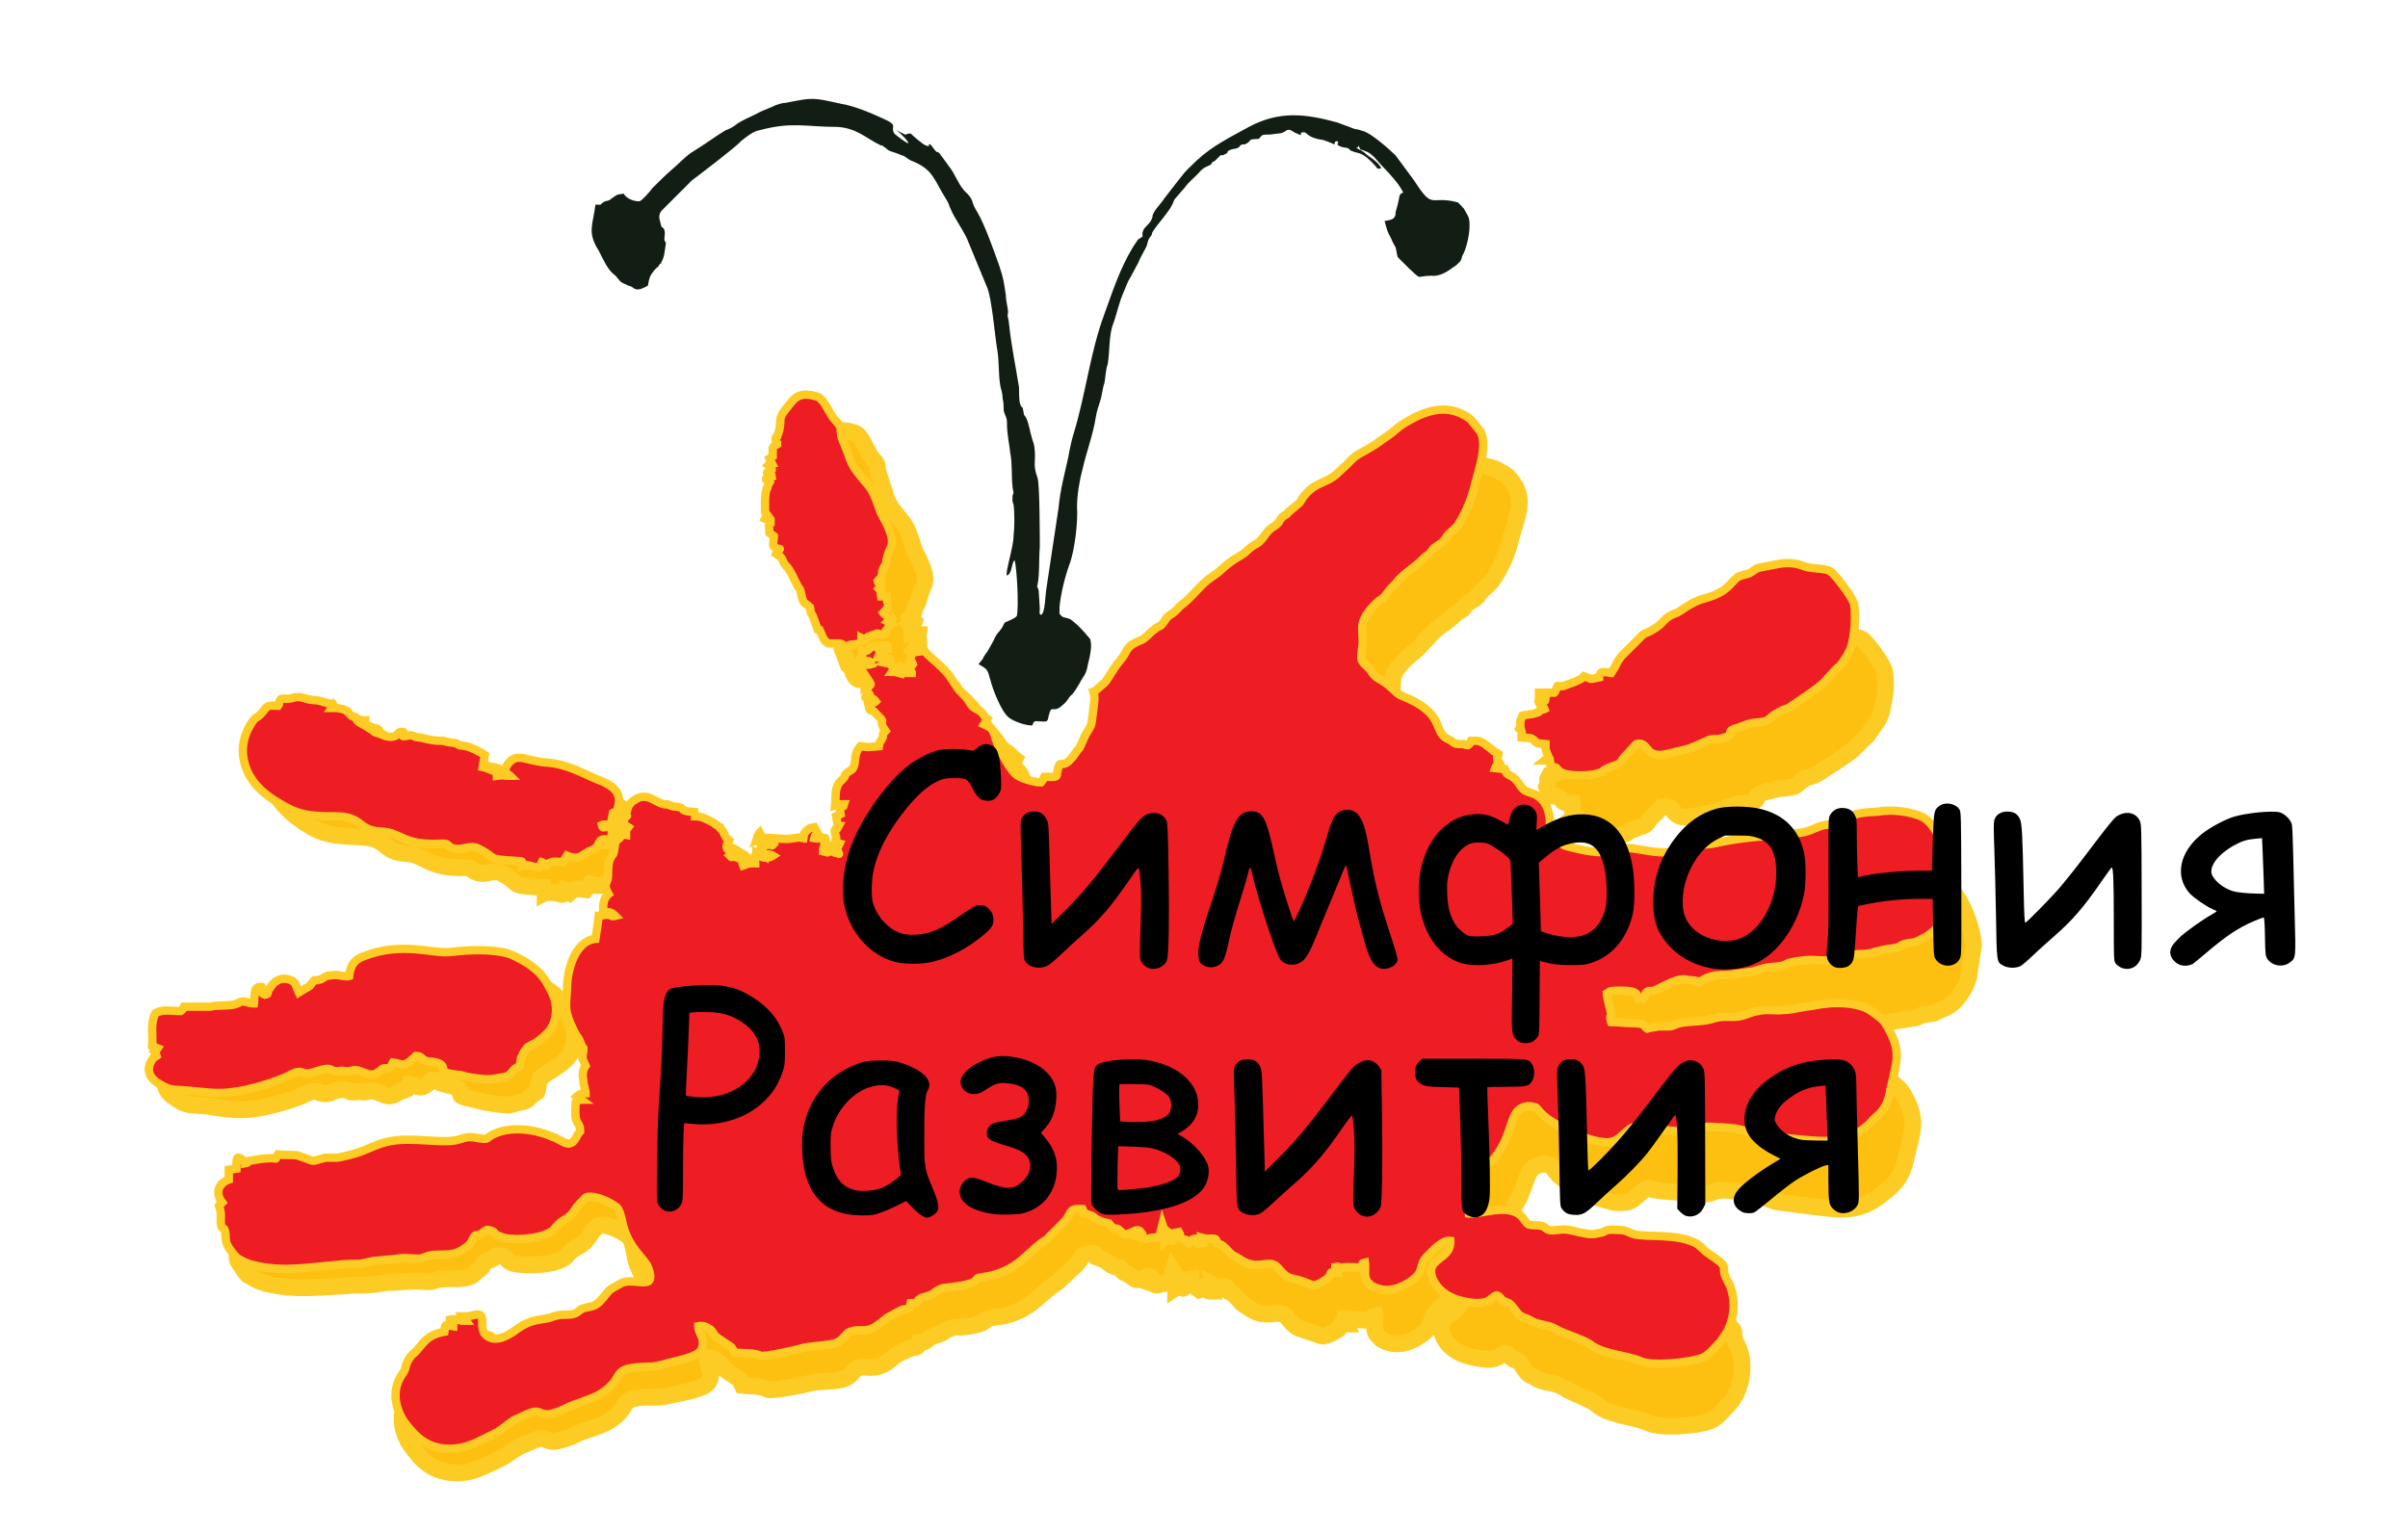 <?xml version="1.0" encoding="utf-8"?>
<!-- Generator: Adobe Illustrator 16.0.4, SVG Export Plug-In . SVG Version: 6.00 Build 0)  -->
<!DOCTYPE svg PUBLIC
        "-//W3C//DTD SVG 1.1//EN"
        "http://www.w3.org/Graphics/SVG/1.1/DTD/svg11.dtd">


<svg xmlns="http://www.w3.org/2000/svg"
     xmlns:xlink="http://www.w3.org/1999/xlink"
     viewBox="200 285 220 140"
     version="1.1"
     style="display: block;margin-left: auto;margin-right: auto;">

    <defs>

        <style type="text/css"><![CDATA[

.g0_1{
   fill: #FDC011;
}
.g1_1 {
    fill: none;
    stroke: #FCCC24;
    stroke-width: 1.528;
    stroke-linecap: butt;
    stroke-linejoin: miter;
}
.g2_1 {
    fill: #EE1D23;
}
.g3_1{
    fill: none;
      stroke: #FCCC24;
    stroke-width: 0.764;
    stroke-linecap: butt;
    stroke-linejoin: miter;
    stroke-dasharray: 1000 1000;

}
.g4_1 {
    fill: #121E14;
}
.g5_1, text{
    fill: #231F20;
}



]]></style>

    </defs>
    <path d="M0,0 L0,909 L640,909 L640,0 Z " fill="#FFFFFF" stroke="none"/>
    <path fill-rule="evenodd" d="M254.8,383.4l.4,.6c0,0,.1,0,.1,0c0,0,0,.1,0,.1l.4,.2q.1,.1,.3,.2l-.2,.8c0,0,.1,0,.1,0l.6,.6c.2,-.1,.4,-.2,.6,-.3c-.1,-.2,-.1,-.1,-.1,-.2c-.1,0,-.2,0,-.1,0c0,-.7,.2,-.4,.5,-.2c.1,-.4,.8,-.5,-.2,-1.2c-.3,-.2,-.5,-.1,-.7,-.5c-.1,-.4,0,-.3,.2,-.6l-.5,-.2c.7,-.3,.3,0,.4,-.6c.5,-.2,-.1,.1,.6,.1q.1,0,.1,0q0,-.1,0,-.1c.1,-.6,-.1,-.4,.4,-.8c.3,-.2,.3,-.4,.5,-.8c.1,-.2,0,0,.1,-.3c.1,-.7,-.1,0,.1,-.4c.4,-.8,.7,-.7,1.4,-.9c.2,0,.3,-.1,.6,-.1c.4,0,.2,.1,.4,.1c.4,-.1,.6,-.5,1.9,0c.2,.1,.2,0,.3,.1c-.5,-.5,0,.4,-.1,-.3c-.1,-.5,0,-.1,0,-.3l.4,.1c.5,0,.2,0,.7,.1c.5,.2,.1,-.1,.4,.2c.1,-.5,0,-.1,.3,-.2c.9,0,-.4,.3,.3,.1c.9,-.3,.6,-.1,1.5,.9c.5,.7,.9,.2,1.4,1.2l.3,.8c0,0,-.1,.9,-.1,.9c-.3,.4,-.7,.1,-1,0c-.1,.8,.6,.3,.3,2.3c-.3,.1,-.2,0,-.5,.2q-.2,.1,-.4,.3c-.4,.2,-.7,.2,-1,.5c-.5,-.4,-.4,-.2,-.9,-.4c-.3,-.1,-.3,-.2,-.5,-.2c-.8,0,-1.3,.8,-1.8,-.3c-.4,.1,-.7,.3,-1.2,.2c-.2,0,-.3,0,-.5,-.1l-.3,-.3l-.4,.3c-.3,.2,-.5,.2,-.8,.2h-.3c-.1,-.1,-.1,0,-.1,0c0,0,0,.1,0,.1c0,.2,0,.3,-.2,.5c.2,.3,.5,.5,.9,.5c.3,-.1,.6,-.5,.9,-.2l.2,.3c-.2,0,-.3,.2,-.4,.3c.3,0,.4,0,.5,0c.5,-.2,0,-.1,.3,-.2l.5,.8c.6,-.1,-.1,-.2,.5,.2c.3,.2,.3,-.1,.7,-.1c0,.4,-.1,.4,.2,.6c.4,.3,.4,.1,.5,0c0,.4,-.4,.6,-.4,.6c0,-.1,-.1,0,-.1,0c0,.3,-.1,.5,-.1,.6c0,0,-.1,0,-.1,0v.1c-.5,.2,-.6,.1,-.8,.2l-.3,.5c-.1,-.4,.3,.2,0,-.1c-.4,-.5,-.3,-.1,-.4,-.1c0,0,-.1,.2,-.1,.2h-.1l-.3,.4c-.4,.4,-.3,.1,-.8,.1c-.8,.2,-.1,.2,-.5,.4c-.4,.2,-.4,0,-.7,-.1c-.5,-.1,-.5,0,-.9,0c-.3,0,-.6,-.1,-.9,-.1c-.4,-.1,-.3,0,-.8,-.1c0,-.2,0,-.3,0,-.4c-.1,-.3,.1,0,-.2,-.3c-.3,-.2,-.3,0,-.5,-.2c0,-.2,-.1,-.8,-.1,-.8c0,0,.1,0,.1,-.1v-.3c0,-.4,-1.2,.2,-.9,1.8c.1,.2,.1,.5,-.1,.6c.1,-1,-.6,-.3,-.3,-2.6q.1,-.1,.2,-.1l.2,-.1c0,0,.1,0,.1,0l-.4,-.3c.4,-.3,.3,-.3,.9,-.3c0,0,-.1,-.1,-.1,-.1V387c0,-.3,-.1,-.1,-.1,-.6c-.1,-.5,-.1,-1,.2,-1.4l-.2,-.7c-.1,-.3,0,-.5,0,-.9m47.6,-31.1c.3,.6,.1,1.4,0,2.3c-.2,1.1,-.4,1,-.8,1.8c-.8,1.5,-.4,.6,-1,1.5c-.2,.3,-.4,.5,-.6,.7c-.6,.5,-.7,-.1,-.9,.5c-.3,.9,.1,.9,-1.3,.8c-.2,.2,-.2,.3,-.3,.5c-.7,0,-1.7,-.3,-2.2,-.6c-.7,-.5,-1.6,-2.5,-1.8,-3.4q-.3,-1,-1.1,-1.4l.3,-.6c-.4,-.3,-.3,-.4,-.8,-.7c-.3,-.2,-.5,-.3,-.7,-.7c-.5,-.8,-.9,-1,-1.3,-1.7c-.2,-.3,-.3,-.6,-.6,-.9c-.8,-1.2,-1.9,-1.9,-2.1,-2.3c-.3,0,-1,.1,-1.2,.1c-.2,.7,-.1,.6,.1,1.1c-.2,.2,-.2,0,-.4,.5c.1,.1,.2,.1,.3,.3h-.8v-.3c0,0,0,-.1,0,-.1v-.2c0,0,-.2,0,-.3,0h-.2v.1l.1,.5c-.4,-.1,-.2,-.2,-.7,-.2c.2,-.3,.1,-.1,.2,-.4c-.4,-.3,-.2,-.3,-.6,-.4c0,0,.1,-.1,.2,-.1c.5,-.4,-.7,-.5,-1,-.5c.1,-.2,.2,-.1,.3,-.3c-.1,-.4,-.1,-.1,-.1,-.4h.8c-.2,-.4,.1,-.4,-.7,-.3c-.7,.1,-.5,-.1,-1,.3c-.2,.1,-.4,.1,-.7,.1c0,1.1,-.3,.1,-.2,1.1c.9,-.4,.9,-.1,.9,.2c-.2,.1,-.3,-.1,-.8,0l.2,1.7c0,0,0,.1,0,.1c.2,-.2,.1,-.1,.2,-.2c0,-.1,.1,-.1,.1,-.2v-.1c.5,.7,.4,.5,-.2,.8c.1,.5,0,.1,.3,.5c-.3,.3,-.6,.3,-.2,.5c.5,.2,.5,-.1,.8,.3c-.3,.1,-.4,0,-.7,0c.1,1.2,.2,.5,.6,1l.4,.5c.5,.5,-.1,.2,.5,1.2c-.4,.3,-.1,.2,-.4,.7c-.2,.3,-.1,.1,-.3,.7c-1.3,0,-.7,0,-1.6,-.1c-.5,.5,-.5,.6,-.6,1.4c-.1,.9,-.5,.7,-.8,1.1c-.2,.2,-.1,.2,-.5,.5c-.6,.6,-.5,1.4,-.6,2.3c.2,-.1,.4,-.1,.8,0c-.1,.3,0,0,-.4,.2v.6l-.4,.2c.1,.4,.1,.5,.2,.9c-.5,.9,.4,-.6,-.2,.2c-.1,.1,-.2,.2,-.1,.6c0,.1,.1,.1,.1,.3c0,0,-.1,.3,-.2,.4q.1,0,.1,0l.4,.2l-.3,.3c0,0,0,.1,0,.1c0,.1,0,.2,.1,.2c.3,.7,-.2,-.3,.1,.2c-1.1,-.1,0,-.4,-.8,-.7c-.2,.2,-.1,.2,-.1,.4l-.1,.2l-.5,-.1c0,-.4,0,-.1,.1,-.3c0,-.1,0,-.2,.1,-.3c.1,-.2,.2,-.4,.1,-.6c-.4,-.2,-.6,0,-1,0c0,-.4,.1,-.2,.4,-.3l-.4,-.7c-.5,.1,-.3,0,-.7,.3c-.3,.3,-.2,0,-.3,.7c-.7,-.1,0,-.2,-.9,-.1c-.8,.1,-1.7,-.2,-2.9,0q0,-.1,0,-.1l-.1,-.2c-.1,-.2,0,-.1,-.1,-.3c-.2,.2,-.2,.4,-.3,.7c.5,-.2,.2,0,.7,.1c.4,.1,.2,-.1,.5,0c.3,0,.2,-.1,.3,.2c-.2,.3,.1,.1,-.3,.2c-.6,.1,-.7,-.2,-.6,.6c-.2,-.1,-.3,-.2,-.3,-.2c.1,.7,.7,.2,1.1,.5c-.3,.2,-.8,.3,-1.2,.1c-.4,-.3,.3,-.2,-.3,-.4q0,.1,0,.1c0,0,0,.1,0,.1c-.1,.2,0,-.3,-.1,.1c-.1,.3,0,.4,0,.7c-.9,0,-.5,0,-1.1,.2c-.2,-.6,.1,-.6,-.5,-.8c-.2,-.1,-.2,0,-.4,0c-.3,-.1,0,.1,-.3,-.1c.4,-.3,.4,0,.6,-.4c-.5,-.2,-1.2,-.1,-.6,-1.1c-.5,-.4,-.3,-.6,-.7,-1c-.2,-.2,0,0,-.1,-.2c-.2,-.2,-.3,-.2,-.6,-.4c-.5,-.3,-.9,-.6,-1.6,-.7c-.1,-.1,-.1,-.3,-.1,-.4c-1.8,-.1,-.4,-.3,-1.9,-.6c-.4,0,-.3,-.1,-.9,-.2c-.7,-.1,-1.5,-1.2,-2.6,-.5c-.5,.4,-.8,.6,-.8,1.5c-.3,.1,.4,-.1,-.1,0l-.3,.9l.3,.1c.2,0,-.1,-.2,.2,0c-.3,.4,-.2,.1,-.2,.7c-.6,-.1,-.2,-.1,-.6,.3c-.2,.2,-.4,.2,-.4,.5c-.3,1.5,-.2,.7,-.6,1.5c-.2,.4,-.1,1.5,-.2,1.8c-.2,.5,-.4,.6,0,1.3c-.5,.3,-.5,1,-.5,1.6c.6,.1,.7,-.1,1,.4c-.3,.1,-.2,-.1,-.6,-.1c-.5,-.1,-.4,0,-.8,.1c-.1,.9,-.3,1.3,-.4,2.1c-1.9,.1,-2.7,2.7,-2.8,4.4c-.1,1.7,-.2,1.9,.3,3.2c.1,.3,.3,.9,.5,1.2c.3,.3,.3,.7,.5,1.1l.4,.6c0,0,.1,0,.1,0c0,0,0,.1,0,.1l.4,.2q.1,.1,.3,.2l-.2,.8c0,0,.1,0,.1,0l.6,.6c.2,-.1,.4,-.2,.6,-.3c-.1,-.2,-.1,-.1,-.1,-.2c-.1,0,-.2,0,-.1,0c0,-.7,.2,-.4,.5,-.2c.1,-.4,.8,-.5,-.2,-1.2c-.3,-.2,-.5,-.1,-.7,-.5c-.1,-.4,0,-.3,.2,-.6l-.5,-.2c.7,-.3,.3,0,.4,-.6c.5,-.2,-.1,.1,.6,.1q.1,0,.1,0q0,-.1,0,-.1c.1,-.6,-.1,-.4,.4,-.8c.3,-.2,.3,-.4,.5,-.8c.1,-.2,0,0,.1,-.3c.1,-.7,-.1,0,.1,-.4c.4,-.8,.7,-.7,1.4,-.9c.2,0,.3,-.1,.6,-.1c.4,0,.2,.1,.4,.1c.4,-.1,.6,-.5,1.9,0c.2,.1,.2,0,.3,.1c-.5,-.5,0,.4,-.1,-.3c-.1,-.5,0,-.1,0,-.3l.4,.1c.5,0,.2,0,.7,.1c.5,.2,.1,-.1,.4,.2c.1,-.5,0,-.1,.3,-.2c.9,0,-.4,.3,.3,.1c.9,-.3,.6,-.1,1.5,.9c.5,.7,.9,.2,1.4,1.2l.3,.8c0,0,-.1,.9,-.1,.9c-.3,.4,-.7,.1,-1,0c-.1,.8,.6,.3,.3,2.3c-.3,.1,-.2,0,-.5,.2q-.2,.1,-.4,.3c-.4,.2,-.7,.2,-1,.5c-.5,-.4,-.4,-.2,-.9,-.4c-.3,-.1,-.3,-.2,-.5,-.2c-.8,0,-1.3,.8,-1.8,-.3c-.4,.1,-.7,.3,-1.2,.2c-.2,0,-.3,0,-.5,-.1l-.3,-.3l-.4,.3c-.3,.2,-.5,.2,-.8,.2h-.3c-.1,-.1,-.1,0,-.1,0c0,0,0,.1,0,.1c0,.2,0,.3,-.2,.5c.2,.3,.5,.5,.9,.5c.3,-.1,.6,-.5,.9,-.2l.2,.3c-.2,0,-.3,.2,-.4,.3c.3,0,.4,0,.5,0c.5,-.2,0,-.1,.3,-.2l.5,.8c.6,-.1,-.1,-.2,.5,.2c.3,.2,.3,-.1,.7,-.1c0,.4,-.1,.4,.2,.6c.4,.3,.4,.1,.5,0c0,.4,-.4,.6,-.4,.6c0,-.1,-.1,0,-.1,0c0,.3,-.1,.5,-.1,.6c0,0,-.1,0,-.1,0v.1c-.5,.2,-.6,.1,-.8,.2l-.3,.5c-.1,-.4,.3,.2,0,-.1c-.4,-.5,-.3,-.1,-.4,-.1c0,0,-.1,.2,-.1,.2h-.1l-.3,.4c-.4,.4,-.3,.1,-.8,.1c-.8,.2,-.1,.2,-.5,.4c-.4,.2,-.4,0,-.7,-.1c-.5,-.1,-.5,0,-.9,0c-.3,0,-.6,-.1,-.9,-.1c-.4,-.1,-.3,0,-.8,-.1c0,-.2,0,-.3,0,-.4c-.1,-.3,.1,0,-.2,-.3c-.3,-.2,-.3,0,-.5,-.2c0,-.2,-.1,-.8,-.1,-.8c0,0,.1,0,.1,-.1v-.3c0,-.4,-1.2,.2,-.9,1.8c.1,.2,.1,.5,-.1,.6c-.3,.4,-.4,1.1,-1,1.2c-.3,0,-1.1,-.6,-1.5,-.7c-1.5,-.7,-3.6,-1.1,-5.3,-.5c-.9,.4,-.4,.6,-1.5,.4c-1,-.2,-1.2,-.1,-1.9,.1c-1.6,.3,-4.2,-.4,-6.2,-.1c-1.1,.2,-2.1,.7,-3.2,1c-.4,.1,-1.3,.3,-1.7,.4c-.4,0,-.7,-.1,-1,0c-1.5,.3,-.7,.3,-2.5,-.3c-.6,-.2,-1.3,-.1,-1.8,-.2c-.5,.7,.3,.2,-1.5,.3l-1.2,.2c-1,.4,.3,.1,-.3,.2c-.8,-.8,-.8,-.6,-.9,.5l-.6,.1l-.1,.8c-.9,.3,-1.3,1.2,-.7,2.1c-.2,.3,0,0,-.2,.3c.2,.8,0,1.3,.1,1.8c.1,.6,.2,0,.3,.8c.1,.4,0,.5,.1,.9c.2,.3,.7,1.1,.9,1.3c.2,.1,1,.6,1.4,.7c2.7,.8,5.2,.4,7.8,.3c.7,-.1,1.4,0,2,-.1c.7,0,1.2,-.2,1.8,-.2c.7,0,1.3,-.1,1.9,-.1c.6,-.1,1.4,.1,2,0c.3,-.1,.5,-.2,.9,-.2c.9,-.1,1.9,.1,2.7,-.3c.3,-.2,.3,-.3,.6,-.5c.4,-.3,.3,-.2,.5,-.6c.4,-.5,.2,-.2,.7,-.4c.4,-.2,.3,-.3,.6,-.4c.9,.1,.6,.4,1.2,.7c.8,.3,3.2,.3,4.4,-.2c.7,-.3,.5,-.3,.9,-.7c.7,-.7,1.1,-.4,1.9,-1.6c.1,-.2,.6,-.8,.8,-.9c.8,-.2,2.3,.6,2.7,1c.5,.4,.5,1.7,.8,2.5c.5,1.5,1.7,2.3,2,3.1c.7,2.4,-1.4,.7,-2.6,1.4c-1.1,.6,-.8,.3,-1.7,1.3c-.8,.9,-1.1,.6,-1.9,.9c-.4,.2,-.4,.4,-.9,.4c-.4,.1,-.9,.1,-1.3,.1c-.6,.1,-.5,.2,-1.1,.3c-1.3,.1,-1.8,.2,-3,1c-.7,.5,-1.8,1.1,-2.6,.2c-.6,-.8,.3,-2.1,-1.1,-1.8c-.4,.1,-.5,.1,-1,.1c.2,.4,.2,.1,.4,.5c-.3,-.1,-.2,-.1,-.4,-.1c-.3,-.1,-.8,-.2,-1.1,-.1c0,.3,0,.2,.2,.4c0,.1,.1,.1,.1,.1v.1c-.8,-.1,-.7,-.3,-.8,.5c-1.7,.2,-2,1.1,-2.8,1.8c-.4,.3,-.5,.5,-.7,.9c-.2,.4,-.1,.6,-.4,.9c-1.1,1.4,-.9,3.1,-.1,4.4c1.1,1.6,2.1,2.6,4.1,2.7c1.5,.1,2.5,-.5,3.8,-1.1c1.1,-.5,1.1,-.7,2,-1.2c.3,-.2,.7,-.3,1.1,-.5c1.7,-.8,1.2,.1,2.5,-.1c.3,-.1,1.1,-.3,1.3,-.4c1,-.6,2.4,-.8,3.4,-1.4c2.3,-1.4,.5,-2.3,4.3,-2.2c.8,0,.7,-.1,1.4,-.2c.8,-.2,3.2,-.5,3.5,-1.3c.4,-.9,-.3,-1.4,-.2,-2.1c.5,-.1,.7,.1,1,.4c.5,.3,.2,.4,.7,.7l1.3,.9c.1,.1,.1,.3,.2,.5c.7,.1,1.7,0,2.4,.4c.4,.1,3.2,-.4,3.8,-.6c.8,-.2,1.9,-.1,2.8,-.3c1,-.2,1.1,-.9,1.6,-1.1c.8,-.2,1.3,.2,2.3,-.3c.6,-.3,.8,-.6,1.2,-.9l1.3,-.6c.5,-.1,.7,0,.8,-.5c.9,-.1,.4,-.2,1.1,-.5c.3,-.2,.7,-.2,1,-.4c.3,-.2,.8,-.5,1.1,-.5c.8,0,1.8,-.1,2.5,-.4c.5,-.2,.2,-.4,1.1,-.5c3.2,-.3,4.1,-2.2,5.8,-3.2l1.6,-1.5c.9,-.8,.4,-1.3,1.8,-1.1c.3,.5,-.2,.1,.5,.4c.3,.1,.4,.2,.6,.3c.4,.4,.8,.5,1.3,.6c.2,.2,.1,.3,.3,.4c.1,0,.3,.1,.4,.2c.6,.3,.5,.6,1.2,.4c.4,-.2,.7,-.5,1,0c-.1,.1,-.1,0,-.3,0c-.4,.1,-.1,-.2,-.3,.2l.6,.2c.6,.4,.4,-.1,1.6,0l.3,-1.1c.2,.3,.1,.4,.4,.6c.2,.2,.2,0,.3,.3c-.3,.1,-.4,0,-.6,.1c0,.2,.1,.4,.1,.5l.3,-.2c.3,.1,.5,.7,.5,-.5l.6,-.1c0,.2,0,0,0,.2c0,.3,.1,.4,.4,.5c.1,.1,0,0,.1,.1l.3,.2c.4,-.1,.1,-.4,.8,-.4c.2,.6,-.3,.5,.5,.5v-.1l-.1,-.5c.4,.2,.2,.2,.7,.2c0,0,.3,0,.3,0c.4,0,.3,.2,.4,.4c.2,.2,.3,0,.9,.7c.5,.6,.5,.5,1.1,.9c1.6,1.1,2.6,-.1,3.4,.8c.8,1,.8,.9,2,1.3c1.4,.4,1,.7,2.5,-.1c.7,-.4,-.1,-.6,1,-.6c-.1,-.3,-.2,-.2,-.2,-.5c.6,0,.1,.1,.5,.2c.3,0,0,-.1,.6,-.1c.2,0,1.1,.1,1.3,.1c.2,-.4,-.1,-.3,.3,-.4c.1,.7,-.3,1.3,.4,1.9c.1,.1,0,0,.2,.2c1.3,.8,2.6,.3,3.5,-.3c1.5,-1,.7,-1.4,1.6,-2.3c.5,-.5,1.5,-1.4,2.2,-1.3c.1,1.8,-2.5,1.5,-1.7,3.5c.5,1.3,1.8,1.9,3.1,2.1c2.2,.5,2.2,-.6,2.7,-.4c.4,.2,.3,.3,.6,.5c.4,.2,.4,0,.7,.4c.9,1.3,.5,.8,1.7,1.5c.6,.3,1.5,.2,2.4,.8c.6,.4,2.3,1,2.8,1.4c1.2,1.1,3.3,1.1,4.7,1.7c1.1,.6,4.6,.3,5.6,-.1c.7,-.2,1.2,-.9,1.7,-1.4q.3,-.3,.5,-.6c.9,-1.3,1.2,-3.5,.4,-5c-.8,-1.5,.6,-.8,-1.7,-2.5c-.3,-.2,-.9,-.9,-1.1,-1c-1.8,-1,-4.4,-.6,-5.6,-1c-.7,-.2,-.6,-.4,-1.6,-.5c-1.3,-.1,-.8,.2,-1.7,.4c-.7,.1,-1.2,-.1,-1.8,-.3c-.8,-.2,-1.1,-.2,-1.9,-.2c-1.2,.2,-.9,-.3,-1.6,-.4c-1.1,-.2,-1,0,-1.5,-.7c-1,-1.6,-3.8,-.6,-5,-.6c0,-1.1,.6,-1.5,.9,-3.4c.2,-1.2,1,-.8,1.5,-1.5c1.8,-1.9,1.6,-3.8,2.5,-4.5c.5,-.3,.9,-.4,1.6,-.2c.1,0,.3,.7,1.2,1.3c1,.6,2.2,1.5,3.2,1.7c.6,.2,1.5,.5,2.1,.4c.9,0,1.1,-.4,1.6,-.8c.9,-.8,.7,-.4,1.7,-.3c.7,.1,1.4,.1,2.2,.2c3.3,.5,2.3,-.4,4.3,-.2c2.4,.3,2.1,.3,4.2,1c.4,.1,1.6,.2,2.1,.3c3.5,.4,5.4,1,7.8,-1.1c.3,-.2,.4,-.3,.7,-.6c.7,-.6,1.1,-1.5,1.3,-2.4c.6,-2.7,1.2,-3.5,-.2,-6c-.3,-.5,-.8,-.9,-1.2,-1.2c-1,-.8,-2.8,-1,-4,-.9c-1.1,0,-1.2,.1,-2.1,.2c-.6,.1,-1.4,.3,-2,.3c-.9,0,-1.4,-.1,-2.4,0c-.6,.1,-1.1,.4,-1.8,.4c-.8,.1,-1.4,-.1,-2.2,.1c-1,.3,-2.1,.2,-3.1,.4c-.4,0,-.5,.2,-.9,.2c-.4,0,-.8,0,-1.1,0c-.4,0,-.7,.1,-1.1,.1c-.3,-.1,.1,-.5,-1.4,-.5c-.6,0,-1.2,-.1,-1.8,-.1c-.2,-.6,0,-.5,.1,-.7l-.2,-.5c0,-.3,-.2,-1.2,-.2,-1.5c.2,0,.1,0,.3,-.1c.3,-.1,2,-.1,2.2,.1c.3,.2,.2,.4,.3,.6l.5,.1c.1,-.2,.2,-.6,.3,-.6c.4,-.3,.3,0,.8,-.2c.7,-.2,1.9,-.9,2.6,-.9c.2,0,.7,.1,.9,.1c.6,.1,.1,0,.5,.2c.7,-.5,1.4,-.6,2.3,-.6c.7,0,1.7,-.2,2.5,-.2c.5,-.1,.8,-.2,1.2,-.3c.6,-.1,1.2,-.1,1.8,-.2c.2,-.1,.3,-.2,.5,-.2c.3,-.1,.9,-.2,1.2,-.2c.8,-.1,1.9,.2,2.7,0c.3,-.1,.1,-.2,.5,-.2l1.8,-.2c1.1,0,1.6,-.2,2.5,-.3c.4,-.1,.8,-.1,1.2,-.2c.5,-.2,.4,-.3,1,-.3c.8,-.1,.7,-.2,1.2,-.4c1.1,-.4,1.6,-1,2.2,-2.1c.5,-.9,.4,-1.5,.6,-2.5c0,-.4,.2,-1,.2,-1.3c-.1,-1.7,-1.1,-4.2,-2.1,-5.1c-.7,-.5,-2.7,-.8,-3.6,-.9c-.6,0,-.7,.1,-1.2,.2c-2.7,0,-2.8,.8,-4.6,1c-.9,.2,-1.2,.6,-2.1,.6c-.9,.1,-1.7,.2,-2.6,.2c-1.2,0,-3.7,.2,-5,.5c-.8,.2,-1.7,.1,-2.5,.2c-.8,.1,-.6,.2,-1.1,.4c-1.1,.4,-2.6,0,-3.8,-.2c-2.8,-.6,-1.6,.9,-6.2,-.4c-.4,-.1,-.6,-.3,-.9,-.5c-1.1,-.7,-.9,-.7,-.8,-2.1c0,-.8,-.3,-1.5,-.9,-2c-.5,-.5,-.1,-.3,-.9,-.6c-.4,-.1,-.6,-.3,-.8,-.6c-.3,-.4,-.3,-.5,-.7,-.8c-.8,-.4,-.5,-.4,-.7,-.7l-.9,-.1c.2,-.4,.1,-.2,.5,-.4c-.1,-.5,-.2,0,-.3,-.4c0,-.3,.2,-.1,.2,-.5l-.5,-.4c0,0,-.1,0,-.1,0c-.3,-.4,-.7,-.8,-1.2,-.9q-.1,0,-.1,0q-.1,0,-.1,0h-.5c-.2,.3,.1,.1,-.3,.4c-.7,-.1,0,-.2,-.6,-.2c-.8,0,-.6,-.2,-1.3,-.5c-1.3,-.7,0,-2.2,-3.9,-4c-.6,-.2,-.8,-.8,-2,-1.6c-.6,-.3,-.5,-.3,-.9,-.9c-.2,-.3,-.7,-.6,-.7,-1c-.1,-.3,.1,-1.1,.1,-1.7c0,-.3,0,-1.3,.1,-1.6c.1,-.6,1.1,-1.6,1.5,-1.9c.5,-.4,.6,-.5,1,-.9c.2,-.3,.6,-.6,.8,-.9c.8,-.9,1.5,-1.1,2.5,-2.1c.2,-.1,.3,-.2,.5,-.3c.2,-.2,.2,-.3,.4,-.5c.4,-.3,.7,-.4,1,-.7c.1,-.2,0,-.1,.2,-.3c.4,-.5,.7,-.6,1.1,-1.1c.7,-1,1.4,-2.4,1.7,-3.8c.3,-1.2,1.2,-3.2,.6,-4.5c0,-.2,-.6,-1,-.7,-1.1c-.2,-.3,-.7,-.5,-1,-.7c-1.9,-1,-3.8,-.1,-5.4,.8c-.8,.5,-.6,.4,-1.1,.8l-1,.7c-.5,.3,-1.1,.6,-1.7,.9c-.8,.4,-.9,.7,-1.5,1.1c-.7,.6,-1,1.1,-2,1.5c-.9,.3,-1.5,.6,-2,1.4c-.4,.6,-.5,.5,-.9,.8c-.2,.2,-.3,.3,-.5,.5q-.2,.2,-.5,.4c-.5,.3,-.2,.4,-.9,.8c-.9,.5,-.9,1.3,-1.8,1.7c-.5,.2,-.7,.4,-1.1,.7c-.3,.3,-.7,.4,-1,.6c-1.1,.8,-.8,.8,-2,1.5c-.9,.6,-1.7,1.8,-2.8,2.6c-.5,.3,-.5,.4,-1,.7c-.4,.2,-.5,.6,-.9,.9c-.2,.2,-.3,.2,-.6,.4c-.5,.3,-.7,.8,-1.4,1c-1.4,.5,-1,.9,-1.8,1.8c-.7,.7,-1.1,1.7,-1.6,2c-.3,.2,-.6,.6,-1,.7Z" class="g0_1"/>
    <path d="M254.8,383.4l.4,.6c0,0,.1,0,.1,0c0,0,0,.1,0,.1l.4,.2q.1,.1,.3,.2l-.2,.8c0,0,.1,0,.1,0l.6,.6c.2,-.1,.4,-.2,.6,-.3c-.1,-.2,-.1,-.1,-.1,-.2c-.1,0,-.2,0,-.1,0c0,-.7,.2,-.4,.5,-.2c.1,-.4,.8,-.5,-.2,-1.2c-.3,-.2,-.5,-.1,-.7,-.5c-.1,-.4,0,-.3,.2,-.6l-.5,-.2c.7,-.3,.3,0,.4,-.6c.5,-.2,-.1,.1,.6,.1q.1,0,.1,0q0,-.1,0,-.1c.1,-.6,-.1,-.4,.4,-.8c.3,-.2,.3,-.4,.5,-.8c.1,-.2,0,0,.1,-.3c.1,-.7,-.1,0,.1,-.4c.4,-.8,.7,-.7,1.4,-.9c.2,0,.3,-.1,.6,-.1c.4,0,.2,.1,.4,.1c.4,-.1,.6,-.5,1.9,0c.2,.1,.2,0,.3,.1c-.5,-.5,0,.4,-.1,-.3c-.1,-.5,0,-.1,0,-.3l.4,.1c.5,0,.2,0,.7,.1c.5,.2,.1,-.1,.4,.2c.1,-.5,0,-.1,.3,-.2c.9,0,-.4,.3,.3,.1c.9,-.3,.6,-.1,1.5,.9c.5,.7,.9,.2,1.4,1.2l.3,.8c0,0,-.1,.9,-.1,.9c-.3,.4,-.7,.1,-1,0c-.1,.8,.6,.3,.3,2.3c-.3,.1,-.2,0,-.5,.2q-.2,.1,-.4,.3c-.4,.2,-.7,.2,-1,.5c-.5,-.4,-.4,-.2,-.9,-.4c-.3,-.1,-.3,-.2,-.5,-.2c-.8,0,-1.3,.8,-1.8,-.3c-.4,.1,-.7,.3,-1.2,.2c-.2,0,-.3,0,-.5,-.1l-.3,-.3l-.4,.3c-.3,.2,-.5,.2,-.8,.2h-.3c-.1,-.1,-.1,0,-.1,0c0,0,0,.1,0,.1c0,.2,0,.3,-.2,.5c.2,.3,.5,.5,.9,.5c.3,-.1,.6,-.5,.9,-.2l.2,.3c-.2,0,-.3,.2,-.4,.3c.3,0,.4,0,.5,0c.5,-.2,0,-.1,.3,-.2l.5,.8c.6,-.1,-.1,-.2,.5,.2c.3,.2,.3,-.1,.7,-.1c0,.4,-.1,.4,.2,.6c.4,.3,.4,.1,.5,0c0,.4,-.4,.6,-.4,.6c0,-.1,-.1,0,-.1,0c0,.3,-.1,.5,-.1,.6c0,0,-.1,0,-.1,0v.1c-.5,.2,-.6,.1,-.8,.2l-.3,.5c-.1,-.4,.3,.2,0,-.1c-.4,-.5,-.3,-.1,-.4,-.1c0,0,-.1,.2,-.1,.2h-.1l-.3,.4c-.4,.4,-.3,.1,-.8,.1c-.8,.2,-.1,.2,-.5,.4c-.4,.2,-.4,0,-.7,-.1c-.5,-.1,-.5,0,-.9,0c-.3,0,-.6,-.1,-.9,-.1c-.4,-.1,-.3,0,-.8,-.1c0,-.2,0,-.3,0,-.4c-.1,-.3,.1,0,-.2,-.3c-.3,-.2,-.3,0,-.5,-.2c0,-.2,-.1,-.8,-.1,-.8c0,0,.1,0,.1,-.1v-.3c0,-.4,-1.2,.2,-.9,1.8c.1,.2,.1,.5,-.1,.6c.1,-1,-.6,-.3,-.3,-2.6q.1,-.1,.2,-.1l.2,-.1c0,0,.1,0,.1,0l-.4,-.3c.4,-.3,.3,-.3,.9,-.3c0,0,-.1,-.1,-.1,-.1V387c0,-.3,-.1,-.1,-.1,-.6c-.1,-.5,-.1,-1,.2,-1.4l-.2,-.7c-.1,-.3,0,-.5,0,-.9Zm47.6,-31.1c.3,.6,.1,1.4,0,2.3c-.2,1.1,-.4,1,-.8,1.8c-.8,1.5,-.4,.6,-1,1.5c-.2,.3,-.4,.5,-.6,.7c-.6,.5,-.7,-.1,-.9,.5c-.3,.9,.1,.9,-1.3,.8c-.2,.2,-.2,.3,-.3,.5c-.7,0,-1.7,-.3,-2.2,-.6c-.7,-.5,-1.6,-2.5,-1.8,-3.4q-.3,-1,-1.1,-1.4l.3,-.6c-.4,-.3,-.3,-.4,-.8,-.7c-.3,-.2,-.5,-.3,-.7,-.7c-.5,-.8,-.9,-1,-1.3,-1.7c-.2,-.3,-.3,-.6,-.6,-.9c-.8,-1.2,-1.9,-1.9,-2.1,-2.3c-.3,0,-1,.1,-1.2,.1c-.2,.7,-.1,.6,.1,1.1c-.2,.2,-.2,0,-.4,.5c.1,.1,.2,.1,.3,.3h-.8v-.3c0,0,0,-.1,0,-.1v-.2c0,0,-.2,0,-.3,0h-.2v.1l.1,.5c-.4,-.1,-.2,-.2,-.7,-.2c.2,-.3,.1,-.1,.2,-.4c-.4,-.3,-.2,-.3,-.6,-.4c0,0,.1,-.1,.2,-.1c.5,-.4,-.7,-.5,-1,-.5c.1,-.2,.2,-.1,.3,-.3c-.1,-.4,-.1,-.1,-.1,-.4h.8c-.2,-.4,.1,-.4,-.7,-.3c-.7,.1,-.5,-.1,-1,.3c-.2,.1,-.4,.1,-.7,.1c0,1.1,-.3,.1,-.2,1.1c.9,-.4,.9,-.1,.9,.2c-.2,.1,-.3,-.1,-.8,0l.2,1.7c0,0,0,.1,0,.1c.2,-.2,.1,-.1,.2,-.2c0,-.1,.1,-.1,.1,-.2v-.1c.5,.7,.4,.5,-.2,.8c.1,.5,0,.1,.3,.5c-.3,.3,-.6,.3,-.2,.5c.5,.2,.5,-.1,.8,.3c-.3,.1,-.4,0,-.7,0c.1,1.2,.2,.5,.6,1l.4,.5c.5,.5,-.1,.2,.5,1.2c-.4,.3,-.1,.2,-.4,.7c-.2,.3,-.1,.1,-.3,.7c-1.3,0,-.7,0,-1.6,-.1c-.5,.5,-.5,.6,-.6,1.4c-.1,.9,-.5,.7,-.8,1.1c-.2,.2,-.1,.2,-.5,.5c-.6,.6,-.5,1.4,-.6,2.3c.2,-.1,.4,-.1,.8,0c-.1,.3,0,0,-.4,.2v.6l-.4,.2c.1,.4,.1,.5,.2,.9c-.5,.9,.4,-.6,-.2,.2c-.1,.1,-.2,.2,-.1,.6c0,.1,.1,.1,.1,.3c0,0,-.1,.3,-.2,.4q.1,0,.1,0l.4,.2l-.3,.3c0,0,0,.1,0,.1c0,.1,0,.2,.1,.2c.3,.7,-.2,-.3,.1,.2c-1.1,-.1,0,-.4,-.8,-.7c-.2,.2,-.1,.2,-.1,.4l-.1,.2l-.5,-.1c0,-.4,0,-.1,.1,-.3c0,-.1,0,-.2,.1,-.3c.1,-.2,.2,-.4,.1,-.6c-.4,-.2,-.6,0,-1,0c0,-.4,.1,-.2,.4,-.3l-.4,-.7c-.5,.1,-.3,0,-.7,.3c-.3,.3,-.2,0,-.3,.7c-.7,-.1,0,-.2,-.9,-.1c-.8,.1,-1.7,-.2,-2.9,0q0,-.1,0,-.1l-.1,-.2c-.1,-.2,0,-.1,-.1,-.3c-.2,.2,-.2,.4,-.3,.7c.5,-.2,.2,0,.7,.1c.4,.1,.2,-.1,.5,0c.3,0,.2,-.1,.3,.2c-.2,.3,.1,.1,-.3,.2c-.6,.1,-.7,-.2,-.6,.6c-.2,-.1,-.3,-.2,-.3,-.2c.1,.7,.7,.2,1.1,.5c-.3,.2,-.8,.3,-1.2,.1c-.4,-.3,.3,-.2,-.3,-.4q0,.1,0,.1c0,0,0,.1,0,.1c-.1,.2,0,-.3,-.1,.1c-.1,.3,0,.4,0,.7c-.9,0,-.5,0,-1.1,.2c-.2,-.6,.1,-.6,-.5,-.8c-.2,-.1,-.2,0,-.4,0c-.3,-.1,0,.1,-.3,-.1c.4,-.3,.4,0,.6,-.4c-.5,-.2,-1.2,-.1,-.6,-1.1c-.5,-.4,-.3,-.6,-.7,-1c-.2,-.2,0,0,-.1,-.2c-.2,-.2,-.3,-.2,-.6,-.4c-.5,-.3,-.9,-.6,-1.6,-.7c-.1,-.1,-.1,-.3,-.1,-.4c-1.8,-.1,-.4,-.3,-1.9,-.6c-.4,0,-.3,-.1,-.9,-.2c-.7,-.1,-1.5,-1.2,-2.6,-.5c-.5,.4,-.8,.6,-.8,1.5c-.3,.1,.4,-.1,-.1,0l-.3,.9l.3,.1c.2,0,-.1,-.2,.2,0c-.3,.4,-.2,.1,-.2,.7c-.6,-.1,-.2,-.1,-.6,.3c-.2,.2,-.4,.2,-.4,.5c-.3,1.5,-.2,.7,-.6,1.5c-.2,.4,-.1,1.5,-.2,1.8c-.2,.5,-.4,.6,0,1.3c-.5,.3,-.5,1,-.5,1.6c.6,.1,.7,-.1,1,.4c-.3,.1,-.2,-.1,-.6,-.1c-.5,-.1,-.4,0,-.8,.1c-.1,.9,-.3,1.3,-.4,2.1c-1.9,.1,-2.7,2.7,-2.8,4.4c-.1,1.7,-.2,1.9,.3,3.2c.1,.3,.3,.9,.5,1.2c.3,.3,.3,.7,.5,1.1l.4,.6c0,0,.1,0,.1,0c0,0,0,.1,0,.1l.4,.2q.1,.1,.3,.2l-.2,.8c0,0,.1,0,.1,0l.6,.6c.2,-.1,.4,-.2,.6,-.3c-.1,-.2,-.1,-.1,-.1,-.2c-.1,0,-.2,0,-.1,0c0,-.7,.2,-.4,.5,-.2c.1,-.4,.8,-.5,-.2,-1.2c-.3,-.2,-.5,-.1,-.7,-.5c-.1,-.4,0,-.3,.2,-.6l-.5,-.2c.7,-.3,.3,0,.4,-.6c.5,-.2,-.1,.1,.6,.1q.1,0,.1,0q0,-.1,0,-.1c.1,-.6,-.1,-.4,.4,-.8c.3,-.2,.3,-.4,.5,-.8c.1,-.2,0,0,.1,-.3c.1,-.7,-.1,0,.1,-.4c.4,-.8,.7,-.7,1.4,-.9c.2,0,.3,-.1,.6,-.1c.4,0,.2,.1,.4,.1c.4,-.1,.6,-.5,1.9,0c.2,.1,.2,0,.3,.1c-.5,-.5,0,.4,-.1,-.3c-.1,-.5,0,-.1,0,-.3l.4,.1c.5,0,.2,0,.7,.1c.5,.2,.1,-.1,.4,.2c.1,-.5,0,-.1,.3,-.2c.9,0,-.4,.3,.3,.1c.9,-.3,.6,-.1,1.5,.9c.5,.7,.9,.2,1.4,1.2l.3,.8c0,0,-.1,.9,-.1,.9c-.3,.4,-.7,.1,-1,0c-.1,.8,.6,.3,.3,2.3c-.3,.1,-.2,0,-.5,.2q-.2,.1,-.4,.3c-.4,.2,-.7,.2,-1,.5c-.5,-.4,-.4,-.2,-.9,-.4c-.3,-.1,-.3,-.2,-.5,-.2c-.8,0,-1.3,.8,-1.8,-.3c-.4,.1,-.7,.3,-1.2,.2c-.2,0,-.3,0,-.5,-.1l-.3,-.3l-.4,.3c-.3,.2,-.5,.2,-.8,.2h-.3c-.1,-.1,-.1,0,-.1,0c0,0,0,.1,0,.1c0,.2,0,.3,-.2,.5c.2,.3,.5,.5,.9,.5c.3,-.1,.6,-.5,.9,-.2l.2,.3c-.2,0,-.3,.2,-.4,.3c.3,0,.4,0,.5,0c.5,-.2,0,-.1,.3,-.2l.5,.8c.6,-.1,-.1,-.2,.5,.2c.3,.2,.3,-.1,.7,-.1c0,.4,-.1,.4,.2,.6c.4,.3,.4,.1,.5,0c0,.4,-.4,.6,-.4,.6c0,-.1,-.1,0,-.1,0c0,.3,-.1,.5,-.1,.6c0,0,-.1,0,-.1,0v.1c-.5,.2,-.6,.1,-.8,.2l-.3,.5c-.1,-.4,.3,.2,0,-.1c-.4,-.5,-.3,-.1,-.4,-.1c0,0,-.1,.2,-.1,.2h-.1l-.3,.4c-.4,.4,-.3,.1,-.8,.1c-.8,.2,-.1,.2,-.5,.4c-.4,.2,-.4,0,-.7,-.1c-.5,-.1,-.5,0,-.9,0c-.3,0,-.6,-.1,-.9,-.1c-.4,-.1,-.3,0,-.8,-.1c0,-.2,0,-.3,0,-.4c-.1,-.3,.1,0,-.2,-.3c-.3,-.2,-.3,0,-.5,-.2c0,-.2,-.1,-.8,-.1,-.8c0,0,.1,0,.1,-.1v-.3c0,-.4,-1.2,.2,-.9,1.8c.1,.2,.1,.5,-.1,.6c-.3,.4,-.4,1.1,-1,1.2c-.3,0,-1.1,-.6,-1.5,-.7c-1.5,-.7,-3.6,-1.1,-5.3,-.5c-.9,.4,-.4,.6,-1.5,.4c-1,-.2,-1.2,-.1,-1.9,.1c-1.6,.3,-4.2,-.4,-6.2,-.1c-1.1,.2,-2.1,.7,-3.2,1c-.4,.1,-1.3,.3,-1.7,.4c-.4,0,-.7,-.1,-1,0c-1.5,.3,-.7,.3,-2.5,-.3c-.6,-.2,-1.3,-.1,-1.8,-.2c-.5,.7,.3,.2,-1.5,.3l-1.2,.2c-1,.4,.3,.1,-.3,.2c-.8,-.8,-.8,-.6,-.9,.5l-.6,.1l-.1,.8c-.9,.3,-1.3,1.2,-.7,2.1c-.2,.3,0,0,-.2,.3c.2,.8,0,1.3,.1,1.8c.1,.6,.2,0,.3,.8c.1,.4,0,.5,.1,.9c.2,.3,.7,1.1,.9,1.3c.2,.1,1,.6,1.4,.7c2.7,.8,5.2,.4,7.8,.3c.7,-.1,1.4,0,2,-.1c.7,0,1.2,-.2,1.8,-.2c.7,0,1.3,-.1,1.9,-.1c.6,-.1,1.4,.1,2,0c.3,-.1,.5,-.2,.9,-.2c.9,-.1,1.9,.1,2.7,-.3c.3,-.2,.3,-.3,.6,-.5c.4,-.3,.3,-.2,.5,-.6c.4,-.5,.2,-.2,.7,-.4c.4,-.2,.3,-.3,.6,-.4c.9,.1,.6,.4,1.2,.7c.8,.3,3.2,.3,4.4,-.2c.7,-.3,.5,-.3,.9,-.7c.7,-.7,1.1,-.4,1.9,-1.6c.1,-.2,.6,-.8,.8,-.9c.8,-.2,2.3,.6,2.7,1c.5,.4,.5,1.7,.8,2.5c.5,1.5,1.7,2.3,2,3.1c.7,2.4,-1.4,.7,-2.6,1.4c-1.1,.6,-.8,.3,-1.7,1.3c-.8,.9,-1.1,.6,-1.9,.9c-.4,.2,-.4,.4,-.9,.4c-.4,.1,-.9,.1,-1.3,.1c-.6,.1,-.5,.2,-1.1,.3c-1.3,.1,-1.8,.2,-3,1c-.7,.5,-1.8,1.1,-2.6,.2c-.6,-.8,.3,-2.1,-1.1,-1.8c-.4,.1,-.5,.1,-1,.1c.2,.4,.2,.1,.4,.5c-.3,-.1,-.2,-.1,-.4,-.1c-.3,-.1,-.8,-.2,-1.1,-.1c0,.3,0,.2,.2,.4c0,.1,.1,.1,.1,.1v.1c-.8,-.1,-.7,-.3,-.8,.5c-1.7,.2,-2,1.1,-2.8,1.8c-.4,.3,-.5,.5,-.7,.9c-.2,.4,-.1,.6,-.4,.9c-1.1,1.4,-.9,3.1,-.1,4.4c1.1,1.6,2.1,2.6,4.1,2.7c1.5,.1,2.5,-.5,3.8,-1.1c1.1,-.5,1.1,-.7,2,-1.2c.3,-.2,.7,-.3,1.1,-.5c1.7,-.8,1.2,.1,2.5,-.1c.3,-.1,1.1,-.3,1.3,-.4c1,-.6,2.4,-.8,3.4,-1.4c2.3,-1.4,.5,-2.3,4.3,-2.2c.8,0,.7,-.1,1.4,-.2c.8,-.2,3.2,-.5,3.5,-1.3c.4,-.9,-.3,-1.4,-.2,-2.1c.5,-.1,.7,.1,1,.4c.5,.3,.2,.4,.7,.7l1.3,.9c.1,.1,.1,.3,.2,.5c.7,.1,1.7,0,2.4,.4c.4,.1,3.2,-.4,3.8,-.6c.8,-.2,1.9,-.1,2.8,-.3c1,-.2,1.1,-.9,1.6,-1.1c.8,-.2,1.3,.2,2.3,-.3c.6,-.3,.8,-.6,1.2,-.9l1.3,-.6c.5,-.1,.7,0,.8,-.5c.9,-.1,.4,-.2,1.1,-.5c.3,-.2,.7,-.2,1,-.4c.3,-.2,.8,-.5,1.1,-.5c.8,0,1.8,-.1,2.5,-.4c.5,-.2,.2,-.4,1.1,-.5c3.2,-.3,4.1,-2.2,5.8,-3.2l1.6,-1.5c.9,-.8,.4,-1.3,1.8,-1.1c.3,.5,-.2,.1,.5,.4c.3,.1,.4,.2,.6,.3c.4,.4,.8,.5,1.3,.6c.2,.2,.1,.3,.3,.4c.1,0,.3,.1,.4,.2c.6,.3,.5,.6,1.2,.4c.4,-.2,.7,-.5,1,0c-.1,.1,-.1,0,-.3,0c-.4,.1,-.1,-.2,-.3,.2l.6,.2c.6,.4,.4,-.1,1.6,0l.3,-1.1c.2,.3,.1,.4,.4,.6c.2,.2,.2,0,.3,.3c-.3,.1,-.4,0,-.6,.1c0,.2,.1,.4,.1,.5l.3,-.2c.3,.1,.5,.7,.5,-.5l.6,-.1c0,.2,0,0,0,.2c0,.3,.1,.4,.4,.5c.1,.1,0,0,.1,.1l.3,.2c.4,-.1,.1,-.4,.8,-.4c.2,.6,-.3,.5,.5,.5v-.1l-.1,-.5c.4,.2,.2,.2,.7,.2c0,0,.3,0,.3,0c.4,0,.3,.2,.4,.4c.2,.2,.3,0,.9,.7c.5,.6,.5,.5,1.1,.9c1.6,1.1,2.6,-.1,3.4,.8c.8,1,.8,.9,2,1.3c1.4,.4,1,.7,2.5,-.1c.7,-.4,-.1,-.6,1,-.6c-.1,-.3,-.2,-.2,-.2,-.5c.6,0,.1,.1,.5,.2c.3,0,0,-.1,.6,-.1c.2,0,1.1,.1,1.3,.1c.2,-.4,-.1,-.3,.3,-.4c.1,.7,-.3,1.3,.4,1.9c.1,.1,0,0,.2,.2c1.3,.8,2.6,.3,3.5,-.3c1.5,-1,.7,-1.4,1.6,-2.3c.5,-.5,1.5,-1.4,2.2,-1.3c.1,1.8,-2.5,1.5,-1.7,3.5c.5,1.3,1.8,1.9,3.1,2.1c2.2,.5,2.2,-.6,2.7,-.4c.4,.2,.3,.3,.6,.5c.4,.2,.4,0,.7,.4c.9,1.3,.5,.8,1.7,1.5c.6,.3,1.5,.2,2.4,.8c.6,.4,2.3,1,2.8,1.4c1.2,1.1,3.3,1.1,4.7,1.7c1.1,.6,4.6,.3,5.6,-.1c.7,-.2,1.2,-.9,1.7,-1.4q.3,-.3,.5,-.6c.9,-1.3,1.2,-3.5,.4,-5c-.8,-1.5,.6,-.8,-1.7,-2.5c-.3,-.2,-.9,-.9,-1.1,-1c-1.8,-1,-4.4,-.6,-5.6,-1c-.7,-.2,-.6,-.4,-1.6,-.5c-1.3,-.1,-.8,.2,-1.7,.4c-.7,.1,-1.2,-.1,-1.8,-.3c-.8,-.2,-1.1,-.2,-1.9,-.2c-1.2,.2,-.9,-.3,-1.6,-.4c-1.1,-.2,-1,0,-1.5,-.7c-1,-1.6,-3.8,-.6,-5,-.6c0,-1.1,.6,-1.5,.9,-3.4c.2,-1.2,1,-.8,1.5,-1.5c1.8,-1.9,1.6,-3.8,2.5,-4.5c.5,-.3,.9,-.4,1.6,-.2c.1,0,.3,.7,1.2,1.3c1,.6,2.2,1.5,3.2,1.7c.6,.2,1.5,.5,2.1,.4c.9,0,1.1,-.4,1.6,-.8c.9,-.8,.7,-.4,1.7,-.3c.7,.1,1.4,.1,2.2,.2c3.3,.5,2.3,-.4,4.3,-.2c2.4,.3,2.1,.3,4.2,1c.4,.1,1.6,.2,2.1,.3c3.5,.4,5.4,1,7.8,-1.1c.3,-.2,.4,-.3,.7,-.6c.7,-.6,1.1,-1.5,1.3,-2.4c.6,-2.7,1.2,-3.5,-.2,-6c-.3,-.5,-.8,-.9,-1.2,-1.2c-1,-.8,-2.8,-1,-4,-.9c-1.1,0,-1.2,.1,-2.1,.2c-.6,.1,-1.4,.3,-2,.3c-.9,0,-1.4,-.1,-2.4,0c-.6,.1,-1.1,.4,-1.8,.4c-.8,.1,-1.4,-.1,-2.2,.1c-1,.3,-2.1,.2,-3.1,.4c-.4,0,-.5,.2,-.9,.2c-.4,0,-.8,0,-1.1,0c-.4,0,-.7,.1,-1.1,.1c-.3,-.1,.1,-.5,-1.4,-.5c-.6,0,-1.2,-.1,-1.8,-.1c-.2,-.6,0,-.5,.1,-.7l-.2,-.5c0,-.3,-.2,-1.2,-.2,-1.5c.2,0,.1,0,.3,-.1c.3,-.1,2,-.1,2.2,.1c.3,.2,.2,.4,.3,.6l.5,.1c.1,-.2,.2,-.6,.3,-.6c.4,-.3,.3,0,.8,-.2c.7,-.2,1.9,-.9,2.6,-.9c.2,0,.7,.1,.9,.1c.6,.1,.1,0,.5,.2c.7,-.5,1.4,-.6,2.3,-.6c.7,0,1.7,-.2,2.5,-.2c.5,-.1,.8,-.2,1.2,-.3c.6,-.1,1.2,-.1,1.8,-.2c.2,-.1,.3,-.2,.5,-.2c.3,-.1,.9,-.2,1.2,-.2c.8,-.1,1.9,.2,2.7,0c.3,-.1,.1,-.2,.5,-.2l1.8,-.2c1.1,0,1.6,-.2,2.5,-.3c.4,-.1,.8,-.1,1.2,-.2c.5,-.2,.4,-.3,1,-.3c.8,-.1,.7,-.2,1.2,-.4c1.1,-.4,1.6,-1,2.2,-2.1c.5,-.9,.4,-1.5,.6,-2.5c0,-.4,.2,-1,.2,-1.3c-.1,-1.7,-1.1,-4.2,-2.1,-5.1c-.7,-.5,-2.7,-.8,-3.6,-.9c-.6,0,-.7,.1,-1.2,.2c-2.7,0,-2.8,.8,-4.6,1c-.9,.2,-1.2,.6,-2.1,.6c-.9,.1,-1.7,.2,-2.6,.2c-1.2,0,-3.7,.2,-5,.5c-.8,.2,-1.7,.1,-2.5,.2c-.8,.1,-.6,.2,-1.1,.4c-1.1,.4,-2.6,0,-3.8,-.2c-2.8,-.6,-1.6,.9,-6.2,-.4c-.4,-.1,-.6,-.3,-.9,-.5c-1.1,-.7,-.9,-.7,-.8,-2.1c0,-.8,-.3,-1.5,-.9,-2c-.5,-.5,-.1,-.3,-.9,-.6c-.4,-.1,-.6,-.3,-.8,-.6c-.3,-.4,-.3,-.5,-.7,-.8c-.8,-.4,-.5,-.4,-.7,-.7l-.9,-.1c.2,-.4,.1,-.2,.5,-.4c-.1,-.5,-.2,0,-.3,-.4c0,-.3,.2,-.1,.2,-.5l-.5,-.4c0,0,-.1,0,-.1,0c-.3,-.4,-.7,-.8,-1.2,-.9q-.1,0,-.1,0q-.1,0,-.1,0h-.5c-.2,.3,.1,.1,-.3,.4c-.7,-.1,0,-.2,-.6,-.2c-.8,0,-.6,-.2,-1.3,-.5c-1.3,-.7,0,-2.2,-3.9,-4c-.6,-.2,-.8,-.8,-2,-1.6c-.6,-.3,-.5,-.3,-.9,-.9c-.2,-.3,-.7,-.6,-.7,-1c-.1,-.3,.1,-1.1,.1,-1.7c0,-.3,0,-1.3,.1,-1.6c.1,-.6,1.1,-1.6,1.5,-1.9c.5,-.4,.6,-.5,1,-.9c.2,-.3,.6,-.6,.8,-.9c.8,-.9,1.5,-1.1,2.5,-2.1c.2,-.1,.3,-.2,.5,-.3c.2,-.2,.2,-.3,.4,-.5c.4,-.3,.7,-.4,1,-.7c.1,-.2,0,-.1,.2,-.3c.4,-.5,.7,-.6,1.1,-1.1c.7,-1,1.4,-2.4,1.7,-3.8c.3,-1.2,1.2,-3.2,.6,-4.5c0,-.2,-.6,-1,-.7,-1.1c-.2,-.3,-.7,-.5,-1,-.7c-1.9,-1,-3.8,-.1,-5.4,.8c-.8,.5,-.6,.4,-1.1,.8l-1,.7c-.5,.3,-1.1,.6,-1.7,.9c-.8,.4,-.9,.7,-1.5,1.1c-.7,.6,-1,1.1,-2,1.5c-.9,.3,-1.5,.6,-2,1.4c-.4,.6,-.5,.5,-.9,.8c-.2,.2,-.3,.3,-.5,.5q-.2,.2,-.5,.4c-.5,.3,-.2,.4,-.9,.8c-.9,.5,-.9,1.3,-1.8,1.7c-.5,.2,-.7,.4,-1.1,.7c-.3,.3,-.7,.4,-1,.6c-1.1,.8,-.8,.8,-2,1.5c-.9,.6,-1.7,1.8,-2.8,2.6c-.5,.3,-.5,.4,-1,.7c-.4,.2,-.5,.6,-.9,.9c-.2,.2,-.3,.2,-.6,.4c-.5,.3,-.7,.8,-1.4,1c-1.4,.5,-1,.9,-1.8,1.8c-.7,.7,-1.1,1.7,-1.6,2c-.3,.2,-.6,.6,-1,.7Z" class="g1_1"/>
    <path fill-rule="evenodd" d="M239.5,383.7c.6,0,.5,.3,1.2,.4c.3,.1,1,.2,1.2,.4c.4,.3,-.2,.6,.6,.8c.4,.1,.9,.2,1.3,.3c.6,.2,2.1,.4,2.7,.4l1.2,-.3c.5,-.1,.6,-.3,.9,-.6c.6,-.5,.4,.1,.6,-1c0,-.1,.2,-.5,.2,-.6l.4,-.3c.5,-.4,.6,-.3,.9,-.6c1,-.6,1.7,-1.2,1.8,-2.9c0,-.9,-.4,-1.6,-.7,-2.3c-.7,-1.4,-1.9,-2.2,-3.4,-2.8c-1.5,-.6,-3.7,-.5,-5.4,-.4c-1.6,.2,-4.3,-1.1,-8,.1c-.7,.3,-1.2,.8,-1.3,1.8c-.3,.1,-.9,-.1,-1.3,-.1c-1.2,0,-.8,.2,-1.3,.3c-.9,.3,-.3,-.3,-1.1,.6l-1,.6c-.1,-.4,-.1,-.7,-.5,-1c-.7,-.6,-1.5,-.3,-2,.2c-.6,.8,-.1,.7,-.5,.9c-.5,-.2,-.1,-.2,-.3,-.7c-.9,-.1,-.7,.7,-.8,1.5c-.6,-.1,-.8,-.4,-1.5,-.1c-.7,.3,-1.6,0,-2.5,.2l-2.4,-.1c-.2,.3,0,.2,-.2,.5c-.9,-.1,-1.8,-.4,-2.4,0c-.5,1,-.3,2.1,-.4,3l.5,.2c-.2,.3,0,.1,-.3,.3c.1,.3,.1,.1,.2,.5c-.4,.3,-.2,-.1,-.5,.4c-.5,.8,-.3,1.4,.4,1.9c1.4,1,1.4,.7,3.2,.9c1.2,.2,2.4,.4,3.7,.3c1.3,-.1,4,-.8,5.2,-1.4c1.4,-.7,1,.2,2.2,-.1c.4,-.2,1.1,-.4,1.5,-.3c.4,.1,.1,.2,.8,.2c.4,-.1,.5,0,.8,0c.7,0,.5,-.3,1.5,.1c.7,.3,1,.4,1.6,0c.4,-.3,.3,-.1,.7,-.3c.4,-.1,.2,-.1,.4,-.5c1,.1,.9,.7,2.1,-.4Z" class="g0_1"/>
    <path d="M239.5,383.7c.6,0,.5,.3,1.2,.4c.3,.1,1,.2,1.2,.4c.4,.3,-.2,.6,.6,.8c.4,.1,.9,.2,1.3,.3c.6,.2,2.1,.4,2.7,.4l1.2,-.3c.5,-.1,.6,-.3,.9,-.6c.6,-.5,.4,.1,.6,-1c0,-.1,.2,-.5,.2,-.6l.4,-.3c.5,-.4,.6,-.3,.9,-.6c1,-.6,1.7,-1.2,1.8,-2.9c0,-.9,-.4,-1.6,-.7,-2.3c-.7,-1.4,-1.9,-2.2,-3.4,-2.8c-1.5,-.6,-3.7,-.5,-5.4,-.4c-1.6,.2,-4.3,-1.1,-8,.1c-.7,.3,-1.2,.8,-1.3,1.8c-.3,.1,-.9,-.1,-1.3,-.1c-1.2,0,-.8,.2,-1.3,.3c-.9,.3,-.3,-.3,-1.1,.6l-1,.6c-.1,-.4,-.1,-.7,-.5,-1c-.7,-.6,-1.5,-.3,-2,.2c-.6,.8,-.1,.7,-.5,.9c-.5,-.2,-.1,-.2,-.3,-.7c-.9,-.1,-.7,.7,-.8,1.5c-.6,-.1,-.8,-.4,-1.5,-.1c-.7,.3,-1.6,0,-2.5,.2l-2.4,-.1c-.2,.3,0,.2,-.2,.5c-.9,-.1,-1.8,-.4,-2.4,0c-.5,1,-.3,2.1,-.4,3l.5,.2c-.2,.3,0,.1,-.3,.3c.1,.3,.1,.1,.2,.5c-.4,.3,-.2,-.1,-.5,.4c-.5,.8,-.3,1.4,.4,1.9c1.4,1,1.4,.7,3.2,.9c1.2,.2,2.4,.4,3.7,.3c1.3,-.1,4,-.8,5.2,-1.4c1.4,-.7,1,.2,2.2,-.1c.4,-.2,1.1,-.4,1.5,-.3c.4,.1,.1,.2,.8,.2c.4,-.1,.5,0,.8,0c.7,0,.5,-.3,1.5,.1c.7,.3,1,.4,1.6,0c.4,-.3,.3,-.1,.7,-.3c.4,-.1,.2,-.1,.4,-.5c1,.1,.9,.7,2.1,-.4Z" class="g1_1"/>
    <path fill-rule="evenodd" d="M349.9,352.1c-1.1,-.2,-1,0,-1.2,.3v.1c-1,.2,-.5,.1,-1.4,-.2c-.5,.4,-.2,.2,-.8,.4l-1.2,.5c-.1,0,-.3,0,-.5,0c-.1,.2,-.1,.3,-.2,.5h-1.4l-.1,.6c.5,-.1,.4,-.2,.7,-.1c-.1,.4,0,.1,-.3,.3c-.2,0,0,-.1,-.3,.1c.1,.5,.3,.1,.4,.5c-.2,.2,-.2,.1,-.4,.2c-.3,.2,.2,.1,-.5,.2c-.3,.1,-.8,.2,-1.1,.3l-.2,.4c0,0,0,.1,0,.2v.2c0,.3,0,.1,-.1,.3l.1,.3c.2,.2,.1,.2,0,.5c.6,.1,.8,0,1.2,.3c.3,.3,-.1,.3,1,.4c0,.1,0,.3,0,.4c.1,.9,.5,.6,-.1,1.1h.5v.8c.7,-.2,.5,-.1,.8,.2c.6,.5,2.9,.5,3.4,.4c.8,-.2,.4,-.3,.8,-.4c1.3,-.6,1.2,-.2,1.7,-1l1.2,-1.2c1.2,-.3,.7,1.4,2.8,.9c2.4,-.5,1.4,-.1,3.9,-1.1c.4,-.1,.6,0,1,-.1c1.7,-.3,.2,-.6,1.6,-1c1,-.2,.8,-.3,2.1,-.4c1,-.1,.7,-.3,1.7,-.9c.3,-.1,.6,-.2,.9,-.3c.6,-.4,2.9,-1.8,3.4,-2.3l1,-1c.3,-.3,.3,-.2,.6,-.7c.8,-1.1,1,-1.3,1.2,-2.8c.2,-.7,.2,-1.8,.1,-2.5c0,-.6,-1.6,-2.8,-2.1,-3.1c-.5,-.3,-1.6,-.2,-2.1,-.4c-.8,-.4,-1.4,-.4,-2.4,-.5l-2.1,.4c-.2,.1,-.6,.4,-.8,.5c-.4,.1,-.7,.2,-1,.3c-.8,.5,-1,1.3,-3.2,1.8c-1.2,.3,-2.2,1.2,-2.6,1.3c-1.3,.4,-1,.8,-2.2,1.5c-.3,.2,-.6,.2,-.9,.4l-2,1.9q-.2,.2,-.3,.3c-.2,.4,0,.4,-.6,1.2Z" class="g0_1"/>
    <path d="M349.9,352.1c-1.1,-.2,-1,0,-1.2,.3v.1c-1,.2,-.5,.1,-1.4,-.2c-.5,.4,-.2,.2,-.8,.4l-1.2,.5c-.1,0,-.3,0,-.5,0c-.1,.2,-.1,.3,-.2,.5h-1.4l-.1,.6c.5,-.1,.4,-.2,.7,-.1c-.1,.4,0,.1,-.3,.3c-.2,0,0,-.1,-.3,.1c.1,.5,.3,.1,.4,.5c-.2,.2,-.2,.1,-.4,.2c-.3,.2,.2,.1,-.5,.2c-.3,.1,-.8,.2,-1.1,.3l-.2,.4c0,0,0,.1,0,.2v.2c0,.3,0,.1,-.1,.3l.1,.3c.2,.2,.1,.2,0,.5c.6,.1,.8,0,1.2,.3c.3,.3,-.1,.3,1,.4c0,.1,0,.3,0,.4c.1,.9,.5,.6,-.1,1.1h.5v.8c.7,-.2,.5,-.1,.8,.2c.6,.5,2.9,.5,3.4,.4c.8,-.2,.4,-.3,.8,-.4c1.3,-.6,1.2,-.2,1.7,-1l1.2,-1.2c1.2,-.3,.7,1.4,2.8,.9c2.4,-.5,1.4,-.1,3.9,-1.1c.4,-.1,.6,0,1,-.1c1.7,-.3,.2,-.6,1.6,-1c1,-.2,.8,-.3,2.1,-.4c1,-.1,.7,-.3,1.7,-.9c.3,-.1,.6,-.2,.9,-.3c.6,-.4,2.9,-1.8,3.4,-2.3l1,-1c.3,-.3,.3,-.2,.6,-.7c.8,-1.1,1,-1.3,1.2,-2.8c.2,-.7,.2,-1.8,.1,-2.5c0,-.6,-1.6,-2.8,-2.1,-3.1c-.5,-.3,-1.6,-.2,-2.1,-.4c-.8,-.4,-1.4,-.4,-2.4,-.5l-2.1,.4c-.2,.1,-.6,.4,-.8,.5c-.4,.1,-.7,.2,-1,.3c-.8,.5,-1,1.3,-3.2,1.8c-1.2,.3,-2.2,1.2,-2.6,1.3c-1.3,.4,-1,.8,-2.2,1.5c-.3,.2,-.6,.2,-.9,.4l-2,1.9q-.2,.2,-.3,.3c-.2,.4,0,.4,-.6,1.2Z" class="g1_1"/>
    <path fill-rule="evenodd" d="M232.9,351.6c.2,-.3,.1,-.3,.1,-.4c-.2,0,-.9,-.3,-1.4,-.3c-1.2,-.1,-1.4,-.6,-2.3,-.4c-.9,.2,-1,-.1,-1.2,.4c-.1,.3,.1,.1,-.2,.4c-.5,0,-.8,-.2,-1.1,.2c-.9,1.1,-.7,.3,-1.3,1.3c-.7,1.1,-1.1,2.1,-.8,3.4c.5,2.1,2.1,3.4,3.8,4.4c1.4,.8,2.7,.8,4.5,.9c2.5,.1,1.9,1.4,4.1,1.5c1.8,.1,1.9,1.4,5.5,1.3c.7,0,.3,.2,.9,.4c.9,.4,1.4,-.3,2.3,.1c2.1,1.1,.4,1.1,3.9,1.3c.1,.3,.1,-.2,.1,.5c.2,-.1,.8,0,1,0c.8,.2,.5,.3,.8,-.3c.3,.1,.2,.2,.4,.3c.4,-.4,.8,-.4,1.5,-.3l.4,-.5c1,.3,1.2,.1,2,-.3c.3,-.2,.7,-.3,.9,-.6c.2,-.4,.2,-.6,.7,-.6c.1,.3,.1,.2,-.1,.5h.4c.2,-.2,.3,-.6,.3,-1c.8,.1,-.1,.2,.6,.1c.1,-.8,.3,-1.5,-.2,-1.7c-.2,.5,.4,1.4,-.4,1.2c-.3,-.1,.1,0,-.2,-.1h-.1c-.5,-.1,-.5,.2,-.6,-.2c.2,-.1,.4,0,.8,0l.2,-1.1l.5,-.2c.1,-.7,.7,-1.8,-1.4,-2.7c-1.5,-.7,-2.8,-1.7,-4.8,-1.9c-1.8,-.2,-2.6,-1,-3.5,-.2c-.9,.8,-.1,1.2,0,1.3c-.7,0,-.5,-.1,-1.2,0l-.1,-.2v-.2c-.5,-.1,-.7,-.4,-1.2,-.5l.2,-1c-.3,-.3,-1.2,-.9,-1.6,-.9c-1,-.2,-.2,0,-1.1,-.3c-.1,-.1,-.8,-.2,-1,-.3c-.4,-.1,-.8,0,-1.2,-.1c-.6,-.1,-.4,-.2,-.9,-.2c-.5,0,-.7,-.3,-.8,-.3c-.3,-.1,.1,0,-.2,0c-.9,.2,-.5,-.1,-.6,-.2c-.2,-.1,.4,-.1,-.2,-.1c-.4,0,-.1,.1,-.6,.3c-.4,.2,-.8,0,-1.2,-.2c-1.1,-.4,0,.1,-1.3,-.7l-.6,-.5c-.6,-.3,0,-.1,-.5,-.4c-.2,-.2,-.1,.1,-.4,-.2c-.4,-.5,.2,-.2,-.7,-.5c-.5,-.2,-.3,-.2,-.9,-.2Z" class="g0_1"/>
    <path d="M232.9,351.6c.2,-.3,.1,-.3,.1,-.4c-.2,0,-.9,-.3,-1.4,-.3c-1.2,-.1,-1.4,-.6,-2.3,-.4c-.9,.2,-1,-.1,-1.2,.4c-.1,.3,.1,.1,-.2,.4c-.5,0,-.8,-.2,-1.1,.2c-.9,1.1,-.7,.3,-1.3,1.3c-.7,1.1,-1.1,2.1,-.8,3.4c.5,2.1,2.1,3.4,3.8,4.4c1.4,.8,2.7,.8,4.5,.9c2.5,.1,1.9,1.4,4.1,1.5c1.8,.1,1.9,1.4,5.5,1.3c.7,0,.3,.2,.9,.4c.9,.4,1.4,-.3,2.3,.1c2.1,1.1,.4,1.1,3.9,1.3c.1,.3,.1,-.2,.1,.5c.2,-.1,.8,0,1,0c.8,.2,.5,.3,.8,-.3c.3,.1,.2,.2,.4,.3c.4,-.4,.8,-.4,1.5,-.3l.4,-.5c1,.3,1.2,.1,2,-.3c.3,-.2,.7,-.3,.9,-.6c.2,-.4,.2,-.6,.7,-.6c.1,.3,.1,.2,-.1,.5h.4c.2,-.2,.3,-.6,.3,-1c.8,.1,-.1,.2,.6,.1c.1,-.8,.3,-1.5,-.2,-1.7c-.2,.5,.4,1.4,-.4,1.2c-.3,-.1,.1,0,-.2,-.1h-.1c-.5,-.1,-.5,.2,-.6,-.2c.2,-.1,.4,0,.8,0l.2,-1.1l.5,-.2c.1,-.7,.7,-1.8,-1.4,-2.7c-1.5,-.7,-2.8,-1.7,-4.8,-1.9c-1.8,-.2,-2.6,-1,-3.5,-.2c-.9,.8,-.1,1.2,0,1.3c-.7,0,-.5,-.1,-1.2,0l-.1,-.2v-.2c-.5,-.1,-.7,-.4,-1.2,-.5l.2,-1c-.3,-.3,-1.2,-.9,-1.6,-.9c-1,-.2,-.2,0,-1.1,-.3c-.1,-.1,-.8,-.2,-1,-.3c-.4,-.1,-.8,0,-1.2,-.1c-.6,-.1,-.4,-.2,-.9,-.2c-.5,0,-.7,-.3,-.8,-.3c-.3,-.1,.1,0,-.2,0c-.9,.2,-.5,-.1,-.6,-.2c-.2,-.1,.4,-.1,-.2,-.1c-.4,0,-.1,.1,-.6,.3c-.4,.2,-.8,0,-1.2,-.2c-1.1,-.4,0,.1,-1.3,-.7l-.6,-.5c-.6,-.3,0,-.1,-.5,-.4c-.2,-.2,-.1,.1,-.4,-.2c-.4,-.5,.2,-.2,-.7,-.5c-.5,-.2,-.3,-.2,-.9,-.2Z" class="g1_1"/>
    <path fill-rule="evenodd" d="M274.3,328.7c-.5,.4,-.4,.3,-.4,1.1l-.3,.2l.2,.4c0,.1,-.1,.1,-.1,.1l-.2,.1c.3,.3,.2,-.1,.3,.5c-.4,.2,-.2,0,-.5,.2c.1,.4,0,0,.2,.2c.3,.3,.1,-.2,.2,.3c-.2,.1,-.3,0,-.5,.2l.1,.1l.2,.1c0,0,0,.1,0,.1c-.5,.7,-.5,1.7,-.5,2.6l.3,.4c-.1,.1,-.2,.1,-.3,.2l.5,.3h-.1q0,.1,0,.1c0,0,0,.1,0,.1c-.1,.2,-.1,.5,0,.9l.3,.2c0,.6,-.1,.9,.1,1.1l.3,.1q.1,.1,.1,.1c-.3,.5,.3,-.4,-.1,.1c-.2,.2,-.1,0,-.2,.3c.8,.5,.4,.5,.9,1.1c.5,.6,.6,1.3,1,1.9q.2,.3,.3,.7c.1,1,.2,.8,.8,1.2c0,.9,0,.5,.2,1l.4,1.1c0,0,.1,.1,.2,.1c.2,.4,.3,1,.7,1.2c.3,0,.6,0,.9,.1c.7,.1,0,.1,.7,.3c.4,-.2,.3,-.2,.8,-.2c.5,0,.6,0,.7,-.6q.1,.1,.2,.1c.3,.1,.2,0,.4,-.1l.8,-.3c.2,0,.2,.1,.6,.1c0,-.1,.2,-.3,.2,-.3l.3,-.4l.1,-.1v-.1l.2,-.1c-.1,-.1,0,0,-.2,-.1l-.2,-.1c.1,-.1,.3,-.1,.4,-.3c-.2,-.5,-.4,0,-.8,-.5c.8,-.8,.3,-.7,.4,-1.5h-.6c0,-.6,.2,-.4,-.1,-.8c.2,-.1,.2,0,.3,-.3c-.5,-.3,-.3,0,-.4,-.4c.4,-.4,.2,.2,.4,-.6c.1,-.2,.1,-.3,.1,-.4c.1,-.3,.1,-.2,.2,-.3c.2,-.4,.2,-.9,.6,-1.7c.4,-.9,-.4,-2.3,-.8,-3.1c-.3,-.7,-.5,-2,-1.3,-2.9c-.7,-.9,-1.2,-1.3,-1.5,-2.6l-.5,-1.5c-.3,-.9,.1,-.8,-.6,-1.5c-.7,-.9,-.9,-2.2,-1.8,-2.4c-1.7,-.5,-2.1,.4,-2.8,1.2c-.7,.8,-.3,.8,-.6,1.8l-.1,.5c-.1,.2,-.3,.1,-.2,.5l.1,.2Z" class="g0_1"/>
    <path d="M274.3,328.7c-.5,.4,-.4,.3,-.4,1.1l-.3,.2l.2,.4c0,.1,-.1,.1,-.1,.1l-.2,.1c.3,.3,.2,-.1,.3,.5c-.4,.2,-.2,0,-.5,.2c.1,.4,0,0,.2,.2c.3,.3,.1,-.2,.2,.3c-.2,.1,-.3,0,-.5,.2l.1,.1l.2,.1c0,0,0,.1,0,.1c-.5,.7,-.5,1.7,-.5,2.6l.3,.4c-.1,.1,-.2,.1,-.3,.2l.5,.3h-.1q0,.1,0,.1c0,0,0,.1,0,.1c-.1,.2,-.1,.5,0,.9l.3,.2c0,.6,-.1,.9,.1,1.1l.3,.1q.1,.1,.1,.1c-.3,.5,.3,-.4,-.1,.1c-.2,.2,-.1,0,-.2,.3c.8,.5,.4,.5,.9,1.1c.5,.6,.6,1.3,1,1.9q.2,.3,.3,.7c.1,1,.2,.8,.8,1.2c0,.9,0,.5,.2,1l.4,1.1c0,0,.1,.1,.2,.1c.2,.4,.3,1,.7,1.2c.3,0,.6,0,.9,.1c.7,.1,0,.1,.7,.3c.4,-.2,.3,-.2,.8,-.2c.5,0,.6,0,.7,-.6q.1,.1,.2,.1c.3,.1,.2,0,.4,-.1l.8,-.3c.2,0,.2,.1,.6,.1c0,-.1,.2,-.3,.2,-.3l.3,-.4l.1,-.1v-.1l.2,-.1c-.1,-.1,0,0,-.2,-.1l-.2,-.1c.1,-.1,.3,-.1,.4,-.3c-.2,-.5,-.4,0,-.8,-.5c.8,-.8,.3,-.7,.4,-1.5h-.6c0,-.6,.2,-.4,-.1,-.8c.2,-.1,.2,0,.3,-.3c-.5,-.3,-.3,0,-.4,-.4c.4,-.4,.2,.2,.4,-.6c.1,-.2,.1,-.3,.1,-.4c.1,-.3,.1,-.2,.2,-.3c.2,-.4,.2,-.9,.6,-1.7c.4,-.9,-.4,-2.3,-.8,-3.1c-.3,-.7,-.5,-2,-1.3,-2.9c-.7,-.9,-1.2,-1.3,-1.5,-2.6l-.5,-1.5c-.3,-.9,.1,-.8,-.6,-1.5c-.7,-.9,-.9,-2.2,-1.8,-2.4c-1.7,-.5,-2.1,.4,-2.8,1.2c-.7,.8,-.3,.8,-.6,1.8l-.1,.5c-.1,.2,-.3,.1,-.2,.5l.1,.2Z" class="g1_1"/>
    <path fill-rule="evenodd" d="M339,351.8c.1,.3,0,.2,0,.6c.6,.1,.8,-.1,1.2,.3c.3,.2,-.1,.2,1,.3c0,.1,0,.3,0,.4c.2,.9,.5,.6,-.1,1.1h.5l.1,.7c.6,-.2,.4,0,.8,.3c.6,.5,2.9,.4,3.4,.2c.7,-.2,.4,-.2,.8,-.4c1.2,-.6,1.1,-.2,1.6,-1l1.2,-1.3c1.2,-.3,.7,1.4,2.8,.9c2.4,-.6,1.4,-.2,3.9,-1.3c.3,-.1,.6,0,1,-.1c1.7,-.4,.1,-.6,1.6,-1c.9,-.3,.8,-.4,2,-.5c1,-.1,.7,-.4,1.7,-.9c.3,-.2,.6,-.3,.9,-.4c.6,-.4,2.9,-1.9,3.3,-2.4l1,-1.1c.3,-.3,.3,-.2,.6,-.6c.8,-1.2,.9,-1.4,1.1,-2.9c.1,-.7,.1,-1.8,0,-2.5c-.1,-.5,-1.7,-2.7,-2.2,-3c-.5,-.3,-1.6,-.2,-2.2,-.4c-.8,-.3,-1.3,-.4,-2.3,-.3l-2.1,.4c-.2,.1,-.6,.4,-.8,.5c-.4,.1,-.7,.2,-1,.3c-.8,.6,-.9,1.4,-3.1,2c-1.2,.3,-2.2,1.2,-2.5,1.3c-1.4,.5,-1,.9,-2.3,1.6c-.3,.2,-.5,.2,-.8,.4l-2,2c-.1,.2,-.1,.1,-.2,.3c-.3,.4,-.1,.3,-.7,1.2c-1.1,-.2,-.9,0,-1.1,.3c0,0,0,.1,0,.1c-1,.2,-.5,.2,-1.4,-.1c-.4,.4,-.2,.2,-.8,.5l-1.1,.4c-.2,0,-.4,0,-.5,0c-.2,.3,-.1,.4,-.3,.6h-1.4v.6c.5,-.1,.3,-.2,.6,-.1c-.1,.4,.1,.1,-.2,.3c-.2,0,-.1,-.1,-.4,.1c.2,.5,.3,.1,.5,.6c-.2,.1,-.2,0,-.4,.1c-.3,.2,.2,.1,-.5,.3c-.3,.1,-.8,.1,-1.1,.2l-.2,.5c0,0,0,.1,0,.1v.3c0,.2,0,.1,-.1,.3Z" class="g2_1"/>
    <path d="M339,351.8c.1,.3,0,.2,0,.6c.6,.1,.8,-.1,1.2,.3c.3,.2,-.1,.2,1,.3c0,.1,0,.3,0,.4c.2,.9,.5,.6,-.1,1.1h.5l.1,.7c.6,-.2,.4,0,.8,.3c.6,.5,2.9,.4,3.4,.2c.7,-.2,.4,-.2,.8,-.4c1.2,-.6,1.1,-.2,1.6,-1l1.2,-1.3c1.2,-.3,.7,1.4,2.8,.9c2.4,-.6,1.4,-.2,3.9,-1.3c.3,-.1,.6,0,1,-.1c1.7,-.4,.1,-.6,1.6,-1c.9,-.3,.8,-.4,2,-.5c1,-.1,.7,-.4,1.7,-.9c.3,-.2,.6,-.3,.9,-.4c.6,-.4,2.9,-1.9,3.3,-2.4l1,-1.1c.3,-.3,.3,-.2,.6,-.6c.8,-1.2,.9,-1.4,1.1,-2.9c.1,-.7,.1,-1.8,0,-2.5c-.1,-.5,-1.7,-2.7,-2.2,-3c-.5,-.3,-1.6,-.2,-2.2,-.4c-.8,-.3,-1.3,-.4,-2.3,-.3l-2.1,.4c-.2,.1,-.6,.4,-.8,.5c-.4,.1,-.7,.2,-1,.3c-.8,.6,-.9,1.4,-3.1,2c-1.2,.3,-2.2,1.2,-2.5,1.3c-1.4,.5,-1,.9,-2.3,1.6c-.3,.2,-.5,.2,-.8,.4l-2,2c-.1,.2,-.1,.1,-.2,.3c-.3,.4,-.1,.3,-.7,1.2c-1.1,-.2,-.9,0,-1.1,.3c0,0,0,.1,0,.1c-1,.2,-.5,.2,-1.4,-.1c-.4,.4,-.2,.2,-.8,.5l-1.1,.4c-.2,0,-.4,0,-.5,0c-.2,.3,-.1,.4,-.3,.6h-1.4v.6c.5,-.1,.3,-.2,.6,-.1c-.1,.4,.1,.1,-.2,.3c-.2,0,-.1,-.1,-.4,.1c.2,.5,.3,.1,.5,.6c-.2,.1,-.2,0,-.4,.1c-.3,.2,.2,.1,-.5,.3c-.3,.1,-.8,.1,-1.1,.2l-.2,.5c0,0,0,.1,0,.1v.3c0,.2,0,.1,-.1,.3l.2,.2Z" class="g3_1"/>
    <path fill-rule="evenodd" d="M269,363.2c.1,-.2,0,0,0,0Z" class="g2_1"/>
    <path d="M269,363.2c.1,-.2,0,0,0,0Z" class="g3_1"/>
    <path fill-rule="evenodd" d="M378.3,364.8c-.2,-1.6,-1.3,-4.1,-2.3,-4.9c-.7,-.6,-2.7,-.9,-3.7,-.8c-.5,0,-.6,.1,-1.1,.1c-2.7,.1,-2.8,1,-4.5,1.2c-.9,.2,-1.3,.6,-2.2,.7c-.8,.1,-1.6,.3,-2.5,.3c-1.3,0,-3.7,.3,-5,.6c-.8,.2,-1.7,.2,-2.5,.3c-.8,.1,-.6,.2,-1.1,.4c-1.1,.4,-2.6,.1,-3.8,-.1c-2.8,-.5,-1.6,1,-6.2,-.2c-.5,-.1,-.6,-.2,-1,-.5c-1,-.6,-.8,-.6,-.8,-2c-.1,-.8,-.3,-1.5,-.9,-2c-.6,-.4,-.2,-.2,-1,-.5c-.4,-.1,-.6,-.3,-.8,-.6c-.3,-.4,-.3,-.5,-.7,-.8c-.8,-.4,-.5,-.3,-.7,-.7l-.9,-.1c.1,-.3,.1,-.1,.5,-.3c-.2,-.5,-.3,0,-.3,-.5c-.1,-.3,.1,-.1,.1,-.5l-.5,-.3c0,0,-.1,-.1,-.1,-.1c-.4,-.3,-.8,-.7,-1.3,-.8q-.1,0,-.1,0h-.5c-.2,.3,0,.2,-.3,.4c-.7,-.1,0,-.1,-.7,-.1c-.7,0,-.5,-.2,-1.2,-.5c-1.3,-.7,-.1,-2.3,-4.1,-3.9c-.6,-.2,-.8,-.8,-2,-1.5q-.6,-.3,-.9,-.9c-.3,-.3,-.7,-.6,-.8,-.9c-.1,-.4,.1,-1.2,.1,-1.7c0,-.4,-.1,-1.4,0,-1.6c.1,-.7,1,-1.7,1.5,-2.1c.5,-.3,.5,-.4,.9,-.9c.2,-.3,.6,-.6,.8,-.9c.8,-.9,1.4,-1.1,2.4,-2.1c.2,-.2,.4,-.3,.5,-.4c.2,-.2,.2,-.3,.4,-.5c.4,-.3,.7,-.4,1,-.8c.1,-.1,0,0,.2,-.3c.3,-.4,.7,-.6,1,-1c.7,-1.1,1.3,-2.5,1.6,-3.9c.3,-1.2,1.1,-3.3,.5,-4.6c-.1,-.1,-.7,-.9,-.8,-1c-.2,-.3,-.6,-.5,-1,-.7c-1.9,-.9,-3.8,0,-5.4,1c-.7,.5,-.5,.4,-1,.8l-1,.7c-.5,.4,-1.1,.7,-1.6,1c-.8,.4,-1,.7,-1.5,1.2c-.7,.6,-1,1.1,-2,1.5c-.9,.4,-1.4,.7,-2,1.5c-.3,.6,-.4,.5,-.8,.9c-.2,.1,-.3,.3,-.5,.4c-.2,.3,-.2,.2,-.5,.4c-.4,.4,-.2,.5,-.8,.9c-.9,.5,-.9,1.3,-1.8,1.7c-.5,.3,-.6,.5,-1,.8c-.4,.3,-.7,.4,-1.1,.7c-1.1,.8,-.7,.7,-1.9,1.5c-.9,.6,-1.7,1.8,-2.8,2.6c-.4,.4,-.4,.5,-.9,.8c-.4,.2,-.5,.7,-.9,1c-.2,.1,-.3,.1,-.5,.3c-.6,.4,-.8,.9,-1.5,1.1c-1.3,.6,-.9,.9,-1.7,1.8c-.7,.8,-1.1,1.8,-1.5,2.1c-.3,.2,-.6,.6,-.9,.7c.2,.6,0,1.4,-.1,2.3c-.1,1.1,-.3,1,-.7,1.8c-.7,1.6,-.3,.7,-.9,1.6c-.2,.3,-.4,.5,-.6,.7c-.6,.5,-.7,-.1,-.9,.5c-.3,1,.2,.9,-1.3,.9c-.1,.2,-.1,.3,-.3,.5c-.6,0,-1.6,-.3,-2.1,-.6c-.7,-.4,-1.7,-2.4,-2,-3.3c-.3,-.9,-.2,-1,-1.1,-1.4l.3,-.5c-.4,-.3,-.3,-.5,-.8,-.8c-.4,-.2,-.6,-.3,-.8,-.7c-.4,-.7,-.9,-.9,-1.3,-1.6c-.2,-.3,-.4,-.6,-.6,-.9c-.9,-1.1,-2,-1.8,-2.2,-2.2c-.3,0,-1,.1,-1.2,.2c-.2,.7,-.1,.5,.1,1c-.2,.3,-.2,.1,-.4,.5c.2,.1,.3,.2,.3,.3h-.7l-.1,-.2q0,-.1,0,-.2V346c0,0,-.2,-.1,-.2,-.1c0,0,-.1,0,-.1,0l-.1,.1c0,0,-.1,0,-.1,0c0,0,0,.1,0,.1l.1,.4c-.4,-.1,-.2,-.1,-.6,-.1c.2,-.3,.1,-.1,.1,-.4c-.3,-.3,-.1,-.3,-.6,-.4c0,0,.2,-.1,.2,-.1c.5,-.4,-.7,-.4,-1,-.4c.1,-.3,.2,-.2,.3,-.4c-.2,-.3,-.1,-.1,-.2,-.3l.8,-.1c-.1,-.4,.1,-.4,-.6,-.3c-.8,.1,-.5,-.1,-1.1,.3c-.1,.2,-.3,.2,-.6,.2c0,1.1,-.3,.1,-.2,1.1c.9,-.4,.9,-.1,1,.1c-.3,.1,-.4,0,-.9,.1l.3,1.7v.1c.2,-.2,.1,-.1,.2,-.3c0,0,0,-.1,.1,-.1v-.1c.4,.6,.3,.4,-.2,.8c.1,.5,0,0,.3,.5c-.2,.2,-.6,.3,-.1,.5c.4,.1,.4,-.2,.7,.2c-.2,.2,-.4,.1,-.7,.1c.2,1.2,.3,.4,.7,1l.4,.4c.5,.5,-.2,.2,.5,1.2c-.4,.4,-.1,.2,-.3,.7c-.2,.4,-.2,.1,-.3,.7c-1.3,.1,-.7,.1,-1.7,0c-.4,.5,-.4,.6,-.5,1.4c-.1,.9,-.4,.7,-.8,1.1c-.2,.3,0,.2,-.4,.6c-.7,.6,-.5,1.3,-.6,2.3c.3,-.1,.5,-.1,.8,-.1c-.1,.3,.1,.1,-.4,.3l.1,.6l-.4,.2c.1,.3,0,.5,.2,.9c.2,-.3,-.4,.7,0,0c-.1,0,-.1,.1,-.2,.2c-.1,.1,-.2,.2,-.1,.5c0,.2,.1,.1,.1,.4c0,0,-.1,.2,-.1,.3c0,0,0,.1,0,.1l.4,.1l-.2,.4c0,0,-.1,0,-.1,0q.1,.2,.1,.3q.1,.1,.1,.2c-.2,-.5,.2,.2,0,0c-1.1,-.2,0,-.4,-.7,-.7c-.2,.2,-.1,.2,-.2,.4v.2c0,-.1,0,0,-.1,0l-.4,-.1c0,-.4,0,-.1,.1,-.3c0,-.1,0,-.2,0,-.3c.1,-.2,.2,-.4,.1,-.6c-.3,-.1,-.5,.1,-1,0c.1,-.4,.1,-.2,.4,-.3l-.4,-.7c-.5,.1,-.3,0,-.7,.3c-.3,.4,-.2,.1,-.3,.7c-.7,-.1,.1,-.1,-.9,0c-.8,.2,-1.7,-.1,-2.8,0q-.1,0,-.1,0l-.1,-.3c-.1,-.1,0,0,-.1,-.2c-.2,.2,-.2,.4,-.3,.7c.5,-.2,.3,0,.8,.1c.3,0,.1,-.1,.4,-.1c.4,.1,.2,-.1,.4,.3c-.3,.3,0,.1,-.4,.1c-.6,.1,-.7,-.1,-.6,.7c-.1,-.1,-.2,-.2,-.2,-.2c0,.6,.6,.2,1.1,.5c-.3,.2,-.8,.3,-1.2,0c-.4,-.2,.2,-.1,-.3,-.3c0,0,0,.1,0,.1c0,0,0,.1,0,.1c-.1,0,-.1,.1,-.1,.1c-.1,.3,0,.4,0,.7c-.9,0,-.5,0,-1.1,.2c-.2,-.5,.1,-.5,-.5,-.7c-.2,-.1,-.3,-.1,-.4,-.1c-.3,0,-.1,.1,-.3,-.1c.3,-.2,.3,0,.5,-.3c-.4,-.2,-1.2,-.1,-.6,-1.1c-.5,-.4,-.3,-.6,-.7,-1c-.2,-.2,0,0,-.1,-.2c-.3,-.2,-.4,-.2,-.6,-.4c-.6,-.3,-1,-.6,-1.7,-.6c0,-.1,-.1,-.3,-.1,-.4c-1.7,-.1,-.4,-.4,-1.9,-.5c-.4,-.1,-.3,-.2,-.8,-.2c-.8,-.1,-1.6,-1.2,-2.7,-.4c-.5,.3,-.7,.6,-.8,1.5c.3,-.1,-.3,.1,0,0h-.1l-.2,.9l.3,.1c.1,0,-.1,-.2,.2,0c-.3,.4,-.2,.1,-.2,.7c-.6,-.1,-.2,-.2,-.6,.3c-.2,.2,-.4,.2,-.4,.5c-.2,1.5,-.2,.7,-.5,1.5c-.2,.4,-.1,1.6,-.2,1.8c-.2,.5,-.3,.6,.1,1.3c-.5,.4,-.5,1,-.5,1.6c.6,.1,.7,0,1.1,.4c-.4,.1,-.3,-.1,-.7,-.1c-.5,0,-.4,.1,-.8,.1c-.1,.9,-.2,1.4,-.3,2.1c-1.9,.2,-2.6,2.9,-2.6,4.6c-.1,1.7,-.2,1.8,.3,3.1c.2,.4,.4,.9,.6,1.2c.3,.3,.3,.7,.6,1.1c0,.4,-.1,.7,-.1,.9l.3,.7c-.3,.4,-.3,.9,-.2,1.4c0,.5,.1,.3,.1,.6l.1,.4c0,0,0,.1,0,.1q-.5,0,-.8,.3l.4,.3q-.1,0,-.1,0c0,0,-.1,0,-.1,0l-.1,.1c-.2,.1,-.1,0,-.2,.1c-.2,2.4,.4,1.6,.4,2.7c-.4,.4,-.4,1,-1,1.1c-.3,.1,-1.1,-.5,-1.5,-.6c-1.6,-.7,-3.7,-1,-5.3,-.3c-.9,.4,-.4,.6,-1.6,.4c-.9,-.2,-1.1,0,-1.9,.2c-1.5,.3,-4.1,-.3,-6.1,.1c-1.1,.2,-2.1,.8,-3.1,1.1c-.4,.1,-1.4,.4,-1.8,.4c-.3,0,-.6,0,-1,0c-1.5,.4,-.7,.4,-2.5,-.2c-.5,-.1,-1.2,0,-1.8,-.1c-.5,.7,.4,.2,-1.5,.4l-1.2,.2c-.1,.1,-.2,.1,-.3,.1c0,0,0,.1,0,.1c.5,-.1,-.2,.1,0,-.1c-.8,-.7,-.8,-.5,-.8,.6l-.7,.1v.9c-.9,.3,-1.3,1.2,-.6,2.1c-.3,.3,-.1,0,-.3,.3c.3,.7,.1,1.3,.2,1.8c.2,.5,.3,0,.4,.8c0,.3,0,.5,.1,.8c.1,.4,.7,1.1,.9,1.3c.2,.2,1,.6,1.5,.7c2.7,.7,5.1,.2,7.7,0c.7,-.1,1.4,-.1,2.1,-.1c.6,-.1,1.1,-.3,1.7,-.3c.7,-.1,1.3,-.1,1.9,-.2c.7,-.1,1.5,.1,2,0c.3,-.1,.5,-.2,.9,-.3c.9,-.1,1.9,.1,2.7,-.4c.2,-.1,.3,-.2,.6,-.4c.4,-.3,.3,-.3,.5,-.7c.3,-.5,.2,-.2,.7,-.4c.3,-.2,.2,-.2,.6,-.4c.9,.1,.5,.4,1.2,.6c.8,.4,3.2,.3,4.4,-.3c.6,-.3,.4,-.3,.9,-.8c.6,-.6,1,-.4,1.7,-1.6c.2,-.2,.7,-.8,.9,-.9c.8,-.2,2.2,.5,2.7,.9c.5,.4,.5,1.7,.9,2.5c.6,1.5,1.7,2.3,2,3c.9,2.4,-1.3,.8,-2.5,1.5c-1,.6,-.8,.3,-1.6,1.3c-.8,1,-1.1,.7,-1.9,1c-.4,.2,-.4,.4,-.9,.5c-.4,.1,-.9,0,-1.3,.1c-.6,.1,-.5,.2,-1.1,.3c-1.3,.2,-1.8,.3,-3,1.2c-.6,.4,-1.8,1.1,-2.6,.2c-.6,-.8,.3,-2.1,-1.1,-1.7c-.4,.1,-.5,.1,-1,.1c.2,.4,.2,.1,.4,.4q-.2,0,-.4,0c-.3,-.1,-.8,-.2,-1.1,-.1c0,.3,.1,.2,.2,.4q.1,.1,.1,.1v.1c-.8,-.1,-.7,-.3,-.8,.5c-1.7,.3,-2,1.2,-2.7,1.9c-.4,.3,-.5,.5,-.7,.9c-.2,.4,-.1,.6,-.4,1c-1,1.4,-.8,3,.1,4.4c1.1,1.5,2.2,2.5,4.2,2.5c1.5,0,2.5,-.6,3.7,-1.2c1.1,-.5,1.1,-.7,2,-1.3c.2,-.2,.7,-.3,1,-.5c1.8,-.9,1.3,.1,2.6,-.2c.3,-.1,1,-.3,1.3,-.5c1,-.5,2.4,-.8,3.3,-1.4c2.3,-1.5,.5,-2.3,4.2,-2.4c.8,0,.8,-.1,1.4,-.2c.8,-.3,3.2,-.6,3.5,-1.4c.4,-1,-.3,-1.4,-.3,-2.1c.5,-.1,.8,.1,1.1,.3c.4,.4,.2,.4,.7,.8l1.2,.8c.1,.1,.2,.3,.3,.5c.8,.1,1.8,0,2.4,.3c.4,.1,3.2,-.5,3.8,-.7c.8,-.2,1.9,-.2,2.8,-.4c1,-.2,1.1,-1,1.6,-1.1c.8,-.3,1.3,.1,2.2,-.4c.6,-.4,.8,-.6,1.2,-.9l1.3,-.7c.5,-.1,.7,0,.8,-.6c.9,0,.3,-.1,1,-.5c.4,-.1,.8,-.2,1.1,-.4c.2,-.2,.7,-.5,1,-.5c.8,-.1,1.9,-.2,2.6,-.5c.5,-.3,.1,-.4,1,-.5c3.2,-.5,4,-2.4,5.7,-3.4l1.6,-1.6c.8,-.8,.3,-1.3,1.7,-1.2c.3,.6,-.2,.2,.5,.5c.3,.1,.4,.1,.6,.3c.4,.3,.8,.4,1.3,.5c.2,.2,.2,.3,.4,.4c0,0,.2,.1,.4,.1c.5,.3,.5,.7,1.1,.4c.5,-.2,.8,-.5,1.1,0c-.1,.1,-.1,0,-.4,0c-.3,.1,0,-.2,-.2,.2l.6,.2c.6,.4,.4,-.1,1.6,0l.3,-1.2c.1,.3,.1,.4,.4,.6c.2,.2,.2,.1,.2,.3c-.2,.1,-.3,0,-.5,.2c0,.2,.1,.3,.1,.5l.3,-.3c.3,.1,.6,.7,.5,-.5l.5,-.1c.1,.2,0,0,.1,.2c0,.3,.1,.4,.4,.5c.1,0,0,0,.1,0l.3,.3c.4,-.2,.1,-.4,.8,-.4c.2,.5,-.3,.5,.5,.4l-.1,-.5c.4,.1,.2,.1,.7,.1c0,0,.3,0,.3,0c.4,0,.3,.2,.4,.4c.3,.2,.3,0,.9,.6c.5,.6,.6,.5,1.2,.9c1.6,1.1,2.6,-.1,3.4,.7c.9,1,.8,.9,2,1.2c1.4,.4,1.1,.8,2.5,-.1c.7,-.5,-.1,-.7,1,-.6c-.1,-.4,-.2,-.3,-.2,-.5c.6,-.1,.1,.1,.5,.1c.3,0,0,-.1,.6,-.1c.2,0,1.1,0,1.2,.1c.3,-.5,0,-.4,.4,-.5c.1,.7,-.2,1.4,.4,1.9c.1,.1,0,.1,.2,.2c1.4,.8,2.7,.2,3.6,-.4c1.4,-1,.6,-1.4,1.5,-2.3c.5,-.5,1.4,-1.5,2.1,-1.4c.1,1.8,-2.4,1.5,-1.6,3.5c.6,1.3,1.9,1.9,3.2,2.1c2.2,.4,2.2,-.7,2.7,-.6c.4,.2,.3,.4,.6,.5c.4,.2,.4,.1,.7,.4c1,1.3,.6,.8,1.8,1.4c.6,.4,1.5,.3,2.3,.8c.7,.4,2.4,.9,3,1.3c1.2,1,3.3,1,4.7,1.6c1.1,.5,4.6,.1,5.6,-.3c.6,-.2,1.2,-1,1.7,-1.5q.2,-.3,.4,-.6c.9,-1.3,1.1,-3.5,.2,-5c-.8,-1.5,.6,-.9,-1.8,-2.5c-.2,-.1,-.8,-.8,-1.1,-.9c-1.8,-.9,-4.4,-.5,-5.6,-.8c-.7,-.2,-.6,-.4,-1.6,-.4c-1.3,-.1,-.8,.2,-1.7,.3c-.7,.2,-1.2,0,-1.8,-.1c-.8,-.2,-1.1,-.3,-1.9,-.2c-1.2,.2,-.9,-.3,-1.6,-.4c-1.1,-.1,-1,.1,-1.5,-.6c-1.1,-1.6,-3.8,-.4,-5,-.5c-.1,-1,.5,-1.5,.7,-3.4c.2,-1.2,1,-.9,1.5,-1.5c1.7,-2,1.5,-3.9,2.4,-4.6c.4,-.3,.8,-.4,1.5,-.2c.1,0,.4,.6,1.3,1.2c1,.6,2.2,1.4,3.3,1.6c.5,.2,1.4,.4,2,.4c.9,-.1,1.1,-.5,1.6,-.9c.9,-.8,.7,-.4,1.7,-.3c.7,0,1.4,0,2.2,.1c3.3,.4,2.3,-.5,4.3,-.3c2.4,.1,2.1,.2,4.2,.8c.5,.1,1.6,.1,2.2,.2c3.4,.3,5.4,.8,7.7,-1.3c.3,-.3,.3,-.4,.7,-.7c.6,-.5,1.1,-1.4,1.2,-2.4c.6,-2.7,1.1,-3.5,-.4,-6c-.3,-.5,-.8,-.8,-1.2,-1.1c-1,-.8,-2.8,-.9,-4,-.8c-1.1,.1,-1.2,.2,-2.1,.3c-.7,.1,-1.4,.3,-2,.3c-1,.1,-1.5,-.1,-2.4,.1c-.7,.1,-1.1,.4,-1.8,.5c-.8,.1,-1.4,-.1,-2.3,.2c-.9,.3,-2,.2,-3,.4c-.4,.1,-.5,.2,-.9,.3c-.4,0,-.8,0,-1.1,0c-.4,.1,-.7,.1,-1,.2c-.4,-.2,0,-.5,-1.5,-.5c-.6,0,-1.2,-.1,-1.8,-.1c-.2,-.6,0,-.5,0,-.7l-.1,-.5c-.1,-.3,-.3,-1.2,-.3,-1.4c.2,-.1,.1,-.1,.3,-.2c.3,-.1,2,-.1,2.2,.1c.3,.1,.3,.4,.4,.6h.4c.2,-.2,.2,-.5,.3,-.6c.4,-.3,.3,0,.8,-.2c.7,-.3,1.8,-1,2.6,-1c.2,0,.6,.1,.9,.1c.6,.1,.1,0,.5,.2c.7,-.5,1.3,-.7,2.2,-.7c.8,0,1.7,-.2,2.6,-.3c.5,-.1,.7,-.2,1.1,-.3c.7,-.2,1.3,-.1,1.9,-.3q.2,-.1,.4,-.2c.4,-.1,.9,-.2,1.2,-.2c.8,-.2,2,.1,2.7,-.1c.3,-.2,.1,-.2,.6,-.3l1.8,-.2c1.1,0,1.5,-.2,2.4,-.4c.4,-.1,.8,-.1,1.2,-.2c.5,-.2,.4,-.3,1,-.4c.8,-.1,.7,-.1,1.1,-.3c1.1,-.5,1.7,-1.1,2.2,-2.2c.4,-.9,.3,-1.5,.5,-2.6c0,-.4,.2,-.9,.2,-1.3Z" class="g2_1"/>
    <path d="M378.3,364.8c-.2,-1.6,-1.3,-4.1,-2.3,-4.9c-.7,-.6,-2.7,-.9,-3.7,-.8c-.5,0,-.6,.1,-1.1,.1c-2.7,.1,-2.8,1,-4.5,1.2c-.9,.2,-1.3,.6,-2.2,.7c-.8,.1,-1.6,.3,-2.5,.3c-1.3,0,-3.7,.3,-5,.6c-.8,.2,-1.7,.2,-2.5,.3c-.8,.1,-.6,.2,-1.1,.4c-1.1,.4,-2.6,.1,-3.8,-.1c-2.8,-.5,-1.6,1,-6.2,-.2c-.5,-.1,-.6,-.2,-1,-.5c-1,-.6,-.8,-.6,-.8,-2c-.1,-.8,-.3,-1.5,-.9,-2c-.6,-.4,-.2,-.2,-1,-.5c-.4,-.1,-.6,-.3,-.8,-.6c-.3,-.4,-.3,-.5,-.7,-.8c-.8,-.4,-.5,-.3,-.7,-.7l-.9,-.1c.1,-.3,.1,-.1,.5,-.3c-.2,-.5,-.3,0,-.3,-.5c-.1,-.3,.1,-.1,.1,-.5l-.5,-.3c0,0,-.1,-.1,-.1,-.1c-.4,-.3,-.8,-.7,-1.3,-.8q-.1,0,-.1,0h-.5c-.2,.3,0,.2,-.3,.4c-.7,-.1,0,-.1,-.7,-.1c-.7,0,-.5,-.2,-1.2,-.5c-1.3,-.7,-.1,-2.3,-4.1,-3.9c-.6,-.2,-.8,-.8,-2,-1.5q-.6,-.3,-.9,-.9c-.3,-.3,-.7,-.6,-.8,-.9c-.1,-.4,.1,-1.2,.1,-1.7c0,-.4,-.1,-1.4,0,-1.6c.1,-.7,1,-1.7,1.5,-2.1c.5,-.3,.5,-.4,.9,-.9c.2,-.3,.6,-.6,.8,-.9c.8,-.9,1.4,-1.1,2.4,-2.1c.2,-.2,.4,-.3,.5,-.4c.2,-.2,.2,-.3,.4,-.5c.4,-.3,.7,-.4,1,-.8c.1,-.1,0,0,.2,-.3c.3,-.4,.7,-.6,1,-1c.7,-1.1,1.3,-2.5,1.6,-3.9c.3,-1.2,1.1,-3.3,.5,-4.6c-.1,-.1,-.7,-.9,-.8,-1c-.2,-.3,-.6,-.5,-1,-.7c-1.9,-.9,-3.8,0,-5.4,1c-.7,.5,-.5,.4,-1,.8l-1,.7c-.5,.4,-1.1,.7,-1.6,1c-.8,.4,-1,.7,-1.5,1.2c-.7,.6,-1,1.1,-2,1.5c-.9,.4,-1.4,.7,-2,1.5c-.3,.6,-.4,.5,-.8,.9c-.2,.1,-.3,.3,-.5,.4c-.2,.3,-.2,.2,-.5,.4c-.4,.4,-.2,.5,-.8,.9c-.9,.5,-.9,1.3,-1.8,1.7c-.5,.3,-.6,.5,-1,.8c-.4,.3,-.7,.4,-1.1,.7c-1.1,.8,-.7,.7,-1.9,1.5c-.9,.6,-1.7,1.8,-2.8,2.6c-.4,.4,-.4,.5,-.9,.8c-.4,.2,-.5,.7,-.9,1c-.2,.1,-.3,.1,-.5,.3c-.6,.4,-.8,.9,-1.5,1.1c-1.3,.6,-.9,.9,-1.7,1.8c-.7,.8,-1.1,1.8,-1.5,2.1c-.3,.2,-.6,.6,-.9,.7c.2,.6,0,1.4,-.1,2.3c-.1,1.1,-.3,1,-.7,1.8c-.7,1.6,-.3,.7,-.9,1.6c-.2,.3,-.4,.5,-.6,.7c-.6,.5,-.7,-.1,-.9,.5c-.3,1,.2,.9,-1.3,.9c-.1,.2,-.1,.3,-.3,.5c-.6,0,-1.6,-.3,-2.1,-.6c-.7,-.4,-1.7,-2.4,-2,-3.3c-.3,-.9,-.2,-1,-1.1,-1.4l.3,-.5c-.4,-.3,-.3,-.5,-.8,-.8c-.4,-.2,-.6,-.3,-.8,-.7c-.4,-.7,-.9,-.9,-1.3,-1.6c-.2,-.3,-.4,-.6,-.6,-.9c-.9,-1.1,-2,-1.8,-2.2,-2.2c-.3,0,-1,.1,-1.2,.2c-.2,.7,-.1,.5,.1,1c-.2,.3,-.2,.1,-.4,.5c.2,.1,.3,.2,.3,.3h-.7l-.1,-.2q0,-.1,0,-.2V346c0,0,-.2,-.1,-.2,-.1c0,0,-.1,0,-.1,0l-.1,.1c0,0,-.1,0,-.1,0c0,0,0,.1,0,.1l.1,.4c-.4,-.1,-.2,-.1,-.6,-.1c.2,-.3,.1,-.1,.1,-.4c-.3,-.3,-.1,-.3,-.6,-.4c0,0,.2,-.1,.2,-.1c.5,-.4,-.7,-.4,-1,-.4c.1,-.3,.2,-.2,.3,-.4c-.2,-.3,-.1,-.1,-.2,-.3l.8,-.1c-.1,-.4,.1,-.4,-.6,-.3c-.8,.1,-.5,-.1,-1.1,.3c-.1,.2,-.3,.2,-.6,.2c0,1.1,-.3,.1,-.2,1.1c.9,-.4,.9,-.1,1,.1c-.3,.1,-.4,0,-.9,.1l.3,1.7v.1c.2,-.2,.1,-.1,.2,-.3c0,0,0,-.1,.1,-.1v-.1c.4,.6,.3,.4,-.2,.8c.1,.5,0,0,.3,.5c-.2,.2,-.6,.3,-.1,.5c.4,.1,.4,-.2,.7,.2c-.2,.2,-.4,.1,-.7,.1c.2,1.2,.3,.4,.7,1l.4,.4c.5,.5,-.2,.2,.5,1.2c-.4,.4,-.1,.2,-.3,.7c-.2,.4,-.2,.1,-.3,.7c-1.3,.1,-.7,.1,-1.7,0c-.4,.5,-.4,.6,-.5,1.4c-.1,.9,-.4,.7,-.8,1.1c-.2,.3,0,.2,-.4,.6c-.7,.6,-.5,1.3,-.6,2.3c.3,-.1,.5,-.1,.8,-.1c-.1,.3,.1,.1,-.4,.3l.1,.6l-.4,.2c.1,.3,0,.5,.2,.9c.2,-.3,-.4,.7,0,0c-.1,0,-.1,.1,-.2,.2c-.1,.1,-.2,.2,-.1,.5c0,.2,.1,.1,.1,.4c0,0,-.1,.2,-.1,.3c0,0,0,.1,0,.1l.4,.1l-.2,.4c0,0,-.1,0,-.1,0q.1,.2,.1,.3q.1,.1,.1,.2c-.2,-.5,.2,.2,0,0c-1.1,-.2,0,-.4,-.7,-.7c-.2,.2,-.1,.2,-.2,.4v.2c0,-.1,0,0,-.1,0l-.4,-.1c0,-.4,0,-.1,.1,-.3c0,-.1,0,-.2,0,-.3c.1,-.2,.2,-.4,.1,-.6c-.3,-.1,-.5,.1,-1,0c.1,-.4,.1,-.2,.4,-.3l-.4,-.7c-.5,.1,-.3,0,-.7,.3c-.3,.4,-.2,.1,-.3,.7c-.7,-.1,.1,-.1,-.9,0c-.8,.2,-1.7,-.1,-2.8,0q-.1,0,-.1,0l-.1,-.3c-.1,-.1,0,0,-.1,-.2c-.2,.2,-.2,.4,-.3,.7c.5,-.2,.3,0,.8,.1c.3,0,.1,-.1,.4,-.1c.4,.1,.2,-.1,.4,.3c-.3,.3,0,.1,-.4,.1c-.6,.1,-.7,-.1,-.6,.7c-.1,-.1,-.2,-.2,-.2,-.2c0,.6,.6,.2,1.1,.5c-.3,.2,-.8,.3,-1.2,0c-.4,-.2,.2,-.1,-.3,-.3c0,0,0,.1,0,.1c0,0,0,.1,0,.1c-.1,0,-.1,.1,-.1,.1c-.1,.3,0,.4,0,.7c-.9,0,-.5,0,-1.1,.2c-.2,-.5,.1,-.5,-.5,-.7c-.2,-.1,-.3,-.1,-.4,-.1c-.3,0,-.1,.1,-.3,-.1c.3,-.2,.3,0,.5,-.3c-.4,-.2,-1.2,-.1,-.6,-1.1c-.5,-.4,-.3,-.6,-.7,-1c-.2,-.2,0,0,-.1,-.2c-.3,-.2,-.4,-.2,-.6,-.4c-.6,-.3,-1,-.6,-1.7,-.6c0,-.1,-.1,-.3,-.1,-.4c-1.7,-.1,-.4,-.4,-1.9,-.5c-.4,-.1,-.3,-.2,-.8,-.2c-.8,-.1,-1.6,-1.2,-2.7,-.4c-.5,.3,-.7,.6,-.8,1.5c.3,-.1,-.3,.1,0,0h-.1l-.2,.9l.3,.1c.1,0,-.1,-.2,.2,0c-.3,.4,-.2,.1,-.2,.7c-.6,-.1,-.2,-.2,-.6,.3c-.2,.2,-.4,.2,-.4,.5c-.2,1.5,-.2,.7,-.5,1.5c-.2,.4,-.1,1.6,-.2,1.8c-.2,.5,-.3,.6,.1,1.3c-.5,.4,-.5,1,-.5,1.6c.6,.1,.7,0,1.1,.4c-.4,.1,-.3,-.1,-.7,-.1c-.5,0,-.4,.1,-.8,.1c-.1,.9,-.2,1.4,-.3,2.1c-1.9,.2,-2.6,2.9,-2.6,4.6c-.1,1.7,-.2,1.8,.3,3.1c.2,.4,.4,.9,.6,1.2c.3,.3,.3,.7,.6,1.1c0,.4,-.1,.7,-.1,.9l.3,.7c-.3,.4,-.3,.9,-.2,1.4c0,.5,.1,.3,.1,.6l.1,.4c0,0,0,.1,0,.1q-.5,0,-.8,.3l.4,.3q-.1,0,-.1,0c0,0,-.1,0,-.1,0l-.1,.1c-.2,.1,-.1,0,-.2,.1c-.2,2.4,.4,1.6,.4,2.7c-.4,.4,-.4,1,-1,1.1c-.3,.1,-1.1,-.5,-1.5,-.6c-1.6,-.7,-3.7,-1,-5.3,-.3c-.9,.4,-.4,.6,-1.6,.4c-.9,-.2,-1.1,0,-1.9,.2c-1.5,.3,-4.1,-.3,-6.1,.1c-1.1,.2,-2.1,.8,-3.1,1.1c-.4,.1,-1.4,.4,-1.8,.4c-.3,0,-.6,0,-1,0c-1.5,.4,-.7,.4,-2.5,-.2c-.5,-.1,-1.2,0,-1.8,-.1c-.5,.7,.4,.2,-1.5,.4l-1.2,.2c-.1,.1,-.2,.1,-.3,.1c0,0,0,.1,0,.1c.5,-.1,-.2,.1,0,-.1c-.8,-.7,-.8,-.5,-.8,.6l-.7,.1v.9c-.9,.3,-1.3,1.2,-.6,2.1c-.3,.3,-.1,0,-.3,.3c.3,.7,.1,1.3,.2,1.8c.2,.5,.3,0,.4,.8c0,.3,0,.5,.1,.8c.1,.4,.7,1.1,.9,1.3c.2,.2,1,.6,1.5,.7c2.7,.7,5.1,.2,7.7,0c.7,-.1,1.4,-.1,2.1,-.1c.6,-.1,1.1,-.3,1.7,-.3c.7,-.1,1.3,-.1,1.9,-.2c.7,-.1,1.5,.1,2,0c.3,-.1,.5,-.2,.9,-.3c.9,-.1,1.9,.1,2.7,-.4c.2,-.1,.3,-.2,.6,-.4c.4,-.3,.3,-.3,.5,-.7c.3,-.5,.2,-.2,.7,-.4c.3,-.2,.2,-.2,.6,-.4c.9,.1,.5,.4,1.2,.6c.8,.4,3.2,.3,4.4,-.3c.6,-.3,.4,-.3,.9,-.8c.6,-.6,1,-.4,1.7,-1.6c.2,-.2,.7,-.8,.9,-.9c.8,-.2,2.2,.5,2.7,.9c.5,.4,.5,1.7,.9,2.5c.6,1.5,1.7,2.3,2,3c.9,2.4,-1.3,.8,-2.5,1.5c-1,.6,-.8,.3,-1.6,1.3c-.8,1,-1.1,.7,-1.9,1c-.4,.2,-.4,.4,-.9,.5c-.4,.1,-.9,0,-1.3,.1c-.6,.1,-.5,.2,-1.1,.3c-1.3,.2,-1.8,.3,-3,1.2c-.6,.4,-1.8,1.1,-2.6,.2c-.6,-.8,.3,-2.1,-1.1,-1.7c-.4,.1,-.5,.1,-1,.1c.2,.4,.2,.1,.4,.4q-.2,0,-.4,0c-.3,-.1,-.8,-.2,-1.1,-.1c0,.3,.1,.2,.2,.4q.1,.1,.1,.1v.1c-.8,-.1,-.7,-.3,-.8,.5c-1.7,.3,-2,1.2,-2.7,1.9c-.4,.3,-.5,.5,-.7,.9c-.2,.4,-.1,.6,-.4,1c-1,1.4,-.8,3,.1,4.4c1.1,1.5,2.2,2.5,4.2,2.5c1.5,0,2.5,-.6,3.7,-1.2c1.1,-.5,1.1,-.7,2,-1.3c.2,-.2,.7,-.3,1,-.5c1.8,-.9,1.3,.1,2.6,-.2c.3,-.1,1,-.3,1.3,-.5c1,-.5,2.4,-.8,3.3,-1.4c2.3,-1.5,.5,-2.3,4.2,-2.4c.8,0,.8,-.1,1.4,-.2c.8,-.3,3.2,-.6,3.5,-1.4c.4,-1,-.3,-1.4,-.3,-2.1c.5,-.1,.8,.1,1.1,.3c.4,.4,.2,.4,.7,.8l1.2,.8c.1,.1,.2,.3,.3,.5c.8,.1,1.8,0,2.4,.3c.4,.1,3.2,-.5,3.8,-.7c.8,-.2,1.9,-.2,2.8,-.4c1,-.2,1.1,-1,1.6,-1.1c.8,-.3,1.3,.1,2.2,-.4c.6,-.4,.8,-.6,1.2,-.9l1.3,-.7c.5,-.1,.7,0,.8,-.6c.9,0,.3,-.1,1,-.5c.4,-.1,.8,-.2,1.1,-.4c.2,-.2,.7,-.5,1,-.5c.8,-.1,1.9,-.2,2.6,-.5c.5,-.3,.1,-.4,1,-.5c3.2,-.5,4,-2.4,5.7,-3.4l1.6,-1.6c.8,-.8,.3,-1.3,1.7,-1.2c.3,.6,-.2,.2,.5,.5c.3,.1,.4,.1,.6,.3c.4,.3,.8,.4,1.3,.5c.2,.2,.2,.3,.4,.4c0,0,.2,.1,.4,.1c.5,.3,.5,.7,1.1,.4c.5,-.2,.8,-.5,1.1,0c-.1,.1,-.1,0,-.4,0c-.3,.1,0,-.2,-.2,.2l.6,.2c.6,.4,.4,-.1,1.6,0l.3,-1.2c.1,.3,.1,.4,.4,.6c.2,.2,.2,.1,.2,.3c-.2,.1,-.3,0,-.5,.2c0,.2,.1,.3,.1,.5l.3,-.3c.3,.1,.6,.7,.5,-.5l.5,-.1c.1,.2,0,0,.1,.2c0,.3,.1,.4,.4,.5c.1,0,0,0,.1,0l.3,.3c.4,-.2,.1,-.4,.8,-.4c.2,.5,-.3,.5,.5,.4l-.1,-.5c.4,.1,.2,.1,.7,.1c0,0,.3,0,.3,0c.4,0,.3,.2,.4,.4c.3,.2,.3,0,.9,.6c.5,.6,.6,.5,1.2,.9c1.6,1.1,2.6,-.1,3.4,.7c.9,1,.8,.9,2,1.2c1.4,.4,1.1,.8,2.5,-.1c.7,-.5,-.1,-.7,1,-.6c-.1,-.4,-.2,-.3,-.2,-.5c.6,-.1,.1,.1,.5,.1c.3,0,0,-.1,.6,-.1c.2,0,1.1,0,1.2,.1c.3,-.5,0,-.4,.4,-.5c.1,.7,-.2,1.4,.4,1.9c.1,.1,0,.1,.2,.2c1.4,.8,2.7,.2,3.6,-.4c1.4,-1,.6,-1.4,1.5,-2.3c.5,-.5,1.4,-1.5,2.1,-1.4c.1,1.8,-2.4,1.5,-1.6,3.5c.6,1.3,1.9,1.9,3.2,2.1c2.2,.4,2.2,-.7,2.7,-.6c.4,.2,.3,.4,.6,.5c.4,.2,.4,.1,.7,.4c1,1.3,.6,.8,1.8,1.4c.6,.4,1.5,.3,2.3,.8c.7,.4,2.4,.9,3,1.3c1.2,1,3.3,1,4.7,1.6c1.1,.5,4.6,.1,5.6,-.3c.6,-.2,1.2,-1,1.7,-1.5q.2,-.3,.4,-.6c.9,-1.3,1.1,-3.5,.2,-5c-.8,-1.5,.6,-.9,-1.8,-2.5c-.2,-.1,-.8,-.8,-1.1,-.9c-1.8,-.9,-4.4,-.5,-5.6,-.8c-.7,-.2,-.6,-.4,-1.6,-.4c-1.3,-.1,-.8,.2,-1.7,.3c-.7,.2,-1.2,0,-1.8,-.1c-.8,-.2,-1.1,-.3,-1.9,-.2c-1.2,.2,-.9,-.3,-1.6,-.4c-1.1,-.1,-1,.1,-1.5,-.6c-1.1,-1.6,-3.8,-.4,-5,-.5c-.1,-1,.5,-1.5,.7,-3.4c.2,-1.2,1,-.9,1.5,-1.5c1.7,-2,1.5,-3.9,2.4,-4.6c.4,-.3,.8,-.4,1.5,-.2c.1,0,.4,.6,1.3,1.2c1,.6,2.2,1.4,3.3,1.6c.5,.2,1.4,.4,2,.4c.9,-.1,1.1,-.5,1.6,-.9c.9,-.8,.7,-.4,1.7,-.3c.7,0,1.4,0,2.2,.1c3.3,.4,2.3,-.5,4.3,-.3c2.4,.1,2.1,.2,4.2,.8c.5,.1,1.6,.1,2.2,.2c3.4,.3,5.4,.8,7.7,-1.3c.3,-.3,.3,-.4,.7,-.7c.6,-.5,1.1,-1.4,1.2,-2.4c.6,-2.7,1.1,-3.5,-.4,-6c-.3,-.5,-.8,-.8,-1.2,-1.1c-1,-.8,-2.8,-.9,-4,-.8c-1.1,.1,-1.2,.2,-2.1,.3c-.7,.1,-1.4,.3,-2,.3c-1,.1,-1.5,-.1,-2.4,.1c-.7,.1,-1.1,.4,-1.8,.5c-.8,.1,-1.4,-.1,-2.3,.2c-.9,.3,-2,.2,-3,.4c-.4,.1,-.5,.2,-.9,.3c-.4,0,-.8,0,-1.1,0c-.4,.1,-.7,.1,-1,.2c-.4,-.2,0,-.5,-1.5,-.5c-.6,0,-1.2,-.1,-1.8,-.1c-.2,-.6,0,-.5,0,-.7l-.1,-.5c-.1,-.3,-.3,-1.2,-.3,-1.4c.2,-.1,.1,-.1,.3,-.2c.3,-.1,2,-.1,2.2,.1c.3,.1,.3,.4,.4,.6h.4c.2,-.2,.2,-.5,.3,-.6c.4,-.3,.3,0,.8,-.2c.7,-.3,1.8,-1,2.6,-1c.2,0,.6,.1,.9,.1c.6,.1,.1,0,.5,.2c.7,-.5,1.3,-.7,2.2,-.7c.8,0,1.7,-.2,2.6,-.3c.5,-.1,.7,-.2,1.1,-.3c.7,-.2,1.3,-.1,1.9,-.3q.2,-.1,.4,-.2c.4,-.1,.9,-.2,1.2,-.2c.8,-.2,2,.1,2.7,-.1c.3,-.2,.1,-.2,.6,-.3l1.8,-.2c1.1,0,1.5,-.2,2.4,-.4c.4,-.1,.8,-.1,1.2,-.2c.5,-.2,.4,-.3,1,-.4c.8,-.1,.7,-.1,1.1,-.3c1.1,-.5,1.7,-1.1,2.2,-2.2c.4,-.9,.3,-1.5,.5,-2.6c0,-.4,.2,-.9,.2,-1.3Z" class="g3_1"/>
    <path fill-rule="evenodd" d="M226.4,383.3c1.4,-.8,1,.1,2.2,-.3c.4,-.1,1.1,-.4,1.5,-.3c.4,.1,.1,.2,.8,.2c.4,-.1,.5,0,.8,0c.7,0,.5,-.3,1.5,.1c.7,.3,1,.3,1.6,-.2c.3,-.3,.3,-.1,.7,-.2c.4,-.2,.2,-.2,.4,-.5c.9,.1,.9,.6,2.1,-.6c.6,0,.5,.4,1.1,.5c.3,0,1,.1,1.2,.3c.4,.3,-.1,.6,.7,.8c.4,.1,.9,.1,1.3,.2c.6,.2,2.1,.4,2.7,.3l1.2,-.2c.5,-.2,.5,-.4,.8,-.7c.7,-.5,.4,.1,.6,-1c.1,-.1,.2,-.5,.3,-.6l.3,-.4c.5,-.3,.6,-.3,.9,-.5c.9,-.7,1.7,-1.3,1.7,-3c0,-.9,-.4,-1.6,-.8,-2.3c-.7,-1.3,-2,-2.1,-3.4,-2.7c-1.5,-.5,-3.8,-.4,-5.4,-.2c-1.7,.2,-4.4,-1,-8,.4c-.8,.3,-1.2,.8,-1.3,1.8c-.3,.1,-.9,-.1,-1.3,-.1c-1.2,.1,-.8,.2,-1.3,.4c-.9,.3,-.3,-.3,-1,.6l-1,.6c-.2,-.4,-.2,-.7,-.5,-1c-.8,-.5,-1.6,-.2,-2,.4c-.6,.7,-.1,.7,-.6,.8c-.5,-.2,0,-.1,-.3,-.7c-.8,-.1,-.6,.8,-.7,1.5c-.7,0,-.9,-.4,-1.5,0c-.7,.3,-1.6,.1,-2.5,.3h-2.4c-.2,.3,0,.2,-.3,.4c-.8,0,-1.7,-.2,-2.3,.2c-.5,1,-.2,2,-.3,3l.5,.2c-.2,.3,0,0,-.3,.3c.2,.2,.1,.1,.2,.4c-.4,.3,-.2,0,-.5,.5c-.4,.7,-.2,1.4,.5,1.9c1.4,.9,1.4,.6,3.2,.8c1.2,.1,2.4,.3,3.7,.1c1.3,-.1,4,-.9,5.2,-1.5Z" class="g2_1"/>
    <path d="M226.4,383.3c1.4,-.8,1,.1,2.2,-.3c.4,-.1,1.1,-.4,1.5,-.3c.4,.1,.1,.2,.8,.2c.4,-.1,.5,0,.8,0c.7,0,.5,-.3,1.5,.1c.7,.3,1,.3,1.6,-.2c.3,-.3,.3,-.1,.7,-.2c.4,-.2,.2,-.2,.4,-.5c.9,.1,.9,.6,2.1,-.6c.6,0,.5,.4,1.1,.5c.3,0,1,.1,1.2,.3c.4,.3,-.1,.6,.7,.8c.4,.1,.9,.1,1.3,.2c.6,.2,2.1,.4,2.7,.3l1.2,-.2c.5,-.2,.5,-.4,.8,-.7c.7,-.5,.4,.1,.6,-1c.1,-.1,.2,-.5,.3,-.6l.3,-.4c.5,-.3,.6,-.3,.9,-.5c.9,-.7,1.7,-1.3,1.7,-3c0,-.9,-.4,-1.6,-.8,-2.3c-.7,-1.3,-2,-2.1,-3.4,-2.7c-1.5,-.5,-3.8,-.4,-5.4,-.2c-1.7,.2,-4.4,-1,-8,.4c-.8,.3,-1.2,.8,-1.3,1.8c-.3,.1,-.9,-.1,-1.3,-.1c-1.2,.1,-.8,.2,-1.3,.4c-.9,.3,-.3,-.3,-1,.6l-1,.6c-.2,-.4,-.2,-.7,-.5,-1c-.8,-.5,-1.6,-.2,-2,.4c-.6,.7,-.1,.7,-.6,.8c-.5,-.2,0,-.1,-.3,-.7c-.8,-.1,-.6,.8,-.7,1.5c-.7,0,-.9,-.4,-1.5,0c-.7,.3,-1.6,.1,-2.5,.3h-2.4c-.2,.3,0,.2,-.3,.4c-.8,0,-1.7,-.2,-2.3,.2c-.5,1,-.2,2,-.3,3l.5,.2c-.2,.3,0,0,-.3,.3c.2,.2,.1,.1,.2,.4c-.4,.3,-.2,0,-.5,.5c-.4,.7,-.2,1.4,.5,1.9c1.4,.9,1.4,.6,3.2,.8c1.2,.1,2.4,.3,3.7,.1c1.3,-.1,4,-.9,5.2,-1.5Z" class="g3_1"/>
    <path fill-rule="evenodd" d="M226.2,358.8c1.5,.8,2.7,.8,4.6,.8c2.5,.1,1.8,1.3,4.1,1.4c1.8,.1,1.9,1.3,5.5,1.1c.7,0,.4,.2,.9,.4c.9,.3,1.5,-.3,2.3,0c2.1,1,.5,1,3.9,1.2c.2,.3,.2,-.3,.2,.4c.2,-.1,.8,0,1,.1c.8,.1,.5,.2,.8,-.4c.3,.1,.2,.2,.4,.3c.4,-.4,.7,-.4,1.5,-.3l.4,-.6c1,.4,1.2,.1,2,-.4c.3,-.1,.6,-.2,.8,-.5c.2,-.4,.2,-.6,.7,-.6c.1,.2,.1,.1,-.1,.5h.5c.1,-.3,.2,-.7,.2,-1.1c.8,0,-.1,.2,.6,.1c.1,-.8,.3,-1.5,-.2,-1.7c-.3,.5,.4,1.4,-.4,1.2c-.3,-.1,.1,0,-.2,-.1c0,0,-.1,0,-.1,0c-.5,-.1,-.5,.2,-.6,-.2c.2,-.1,.4,0,.8,0l.2,-1.1l.4,-.2c.1,-.7,.7,-1.8,-1.4,-2.7c-1.6,-.6,-2.9,-1.5,-4.9,-1.7c-1.9,-.1,-2.7,-.9,-3.5,-.1c-.9,.9,-.1,1.2,0,1.3c-.7,0,-.5,-.1,-1.2,0v-.1c0,0,0,-.1,0,-.1l-.1,-.2c-.5,-.1,-.7,-.3,-1.2,-.4l.2,-1.1c-.3,-.2,-1.2,-.7,-1.7,-.8c-1,-.2,-.2,.1,-1,-.3c-.2,0,-.9,-.1,-1.1,-.2c-.4,0,-.8,0,-1.2,-.1c-.6,-.1,-.4,-.1,-.9,-.2c-.5,0,-.7,-.2,-.8,-.2c0,0,-.1,0,-.1,0c0,0,.1,0,-.1,0c-.9,.2,-.5,0,-.6,-.1c-.2,-.2,.4,-.2,-.2,-.2c-.4,.1,-.1,.2,-.6,.4c-.4,.1,-.8,0,-1.2,-.2c-1.1,-.4,0,.1,-1.3,-.7l-.7,-.4c-.5,-.4,.1,-.2,-.4,-.5c-.3,-.1,-.1,.1,-.4,-.2c-.5,-.4,.1,-.2,-.7,-.5c-.6,-.1,-.3,-.1,-1,-.1q.2,-.3,.1,-.4c-.2,.1,-.9,-.2,-1.4,-.3c-1.2,0,-1.4,-.5,-2.3,-.2c-.9,.2,-1,-.2,-1.2,.4c-.1,.3,.1,0,-.1,.3c-.6,0,-.9,-.1,-1.2,.3c-.8,1.1,-.7,.4,-1.3,1.4c-.6,1,-.9,2.1,-.6,3.4c.5,2.1,2.2,3.3,3.9,4.2Z" class="g2_1"/>
    <path d="M226.2,358.8c1.5,.8,2.7,.8,4.6,.8c2.5,.1,1.8,1.3,4.1,1.4c1.8,.1,1.9,1.3,5.5,1.1c.7,0,.4,.2,.9,.4c.9,.3,1.5,-.3,2.3,0c2.1,1,.5,1,3.9,1.2c.2,.3,.2,-.3,.2,.4c.2,-.1,.8,0,1,.1c.8,.1,.5,.2,.8,-.4c.3,.1,.2,.2,.4,.3c.4,-.4,.7,-.4,1.5,-.3l.4,-.6c1,.4,1.2,.1,2,-.4c.3,-.1,.6,-.2,.8,-.5c.2,-.4,.2,-.6,.7,-.6c.1,.2,.1,.1,-.1,.5h.5c.1,-.3,.2,-.7,.2,-1.1c.8,0,-.1,.2,.6,.1c.1,-.8,.3,-1.5,-.2,-1.7c-.3,.5,.4,1.4,-.4,1.2c-.3,-.1,.1,0,-.2,-.1c0,0,-.1,0,-.1,0c-.5,-.1,-.5,.2,-.6,-.2c.2,-.1,.4,0,.8,0l.2,-1.1l.4,-.2c.1,-.7,.7,-1.8,-1.4,-2.7c-1.6,-.6,-2.9,-1.5,-4.9,-1.7c-1.9,-.1,-2.7,-.9,-3.5,-.1c-.9,.9,-.1,1.2,0,1.3c-.7,0,-.5,-.1,-1.2,0v-.1c0,0,0,-.1,0,-.1l-.1,-.2c-.5,-.1,-.7,-.3,-1.2,-.4l.2,-1.1c-.3,-.2,-1.2,-.7,-1.7,-.8c-1,-.2,-.2,.1,-1,-.3c-.2,0,-.9,-.1,-1.1,-.2c-.4,0,-.8,0,-1.2,-.1c-.6,-.1,-.4,-.1,-.9,-.2c-.5,0,-.7,-.2,-.8,-.2c0,0,-.1,0,-.1,0c0,0,.1,0,-.1,0c-.9,.2,-.5,0,-.6,-.1c-.2,-.2,.4,-.2,-.2,-.2c-.4,.1,-.1,.2,-.6,.4c-.4,.1,-.8,0,-1.2,-.2c-1.1,-.4,0,.1,-1.3,-.7l-.7,-.4c-.5,-.4,.1,-.2,-.4,-.5c-.3,-.1,-.1,.1,-.4,-.2c-.5,-.4,.1,-.2,-.7,-.5c-.6,-.1,-.3,-.1,-1,-.1q.2,-.3,.1,-.4c-.2,.1,-.9,-.2,-1.4,-.3c-1.2,0,-1.4,-.5,-2.3,-.2c-.9,.2,-1,-.2,-1.2,.4c-.1,.3,.1,0,-.1,.3c-.6,0,-.9,-.1,-1.2,.3c-.8,1.1,-.7,.4,-1.3,1.4c-.6,1,-.9,2.1,-.6,3.4c.5,2.1,2.2,3.3,3.9,4.2Z" class="g3_1"/>
    <path fill-rule="evenodd" d="M270.1,328.9l.2,.2c-.5,.8,-.4,1.7,-.4,2.7l.3,.4c-.2,.1,-.2,0,-.3,.2l.5,.2v.1q-.1,0,-.1,0q0,.1,0,.1c-.1,.3,0,.6,0,.9l.4,.3c0,.5,-.2,.9,.1,1l.3,.2c0,0,.1,0,.1,0c.2,-.2,-.3,.5,0,0c0,0,-.1,.1,-.1,.2c-.2,.1,-.1,-.1,-.2,.2c.8,.5,.4,.5,.9,1.1c.5,.5,.7,1.2,1.1,1.9c.2,.3,.2,.2,.3,.7c.2,1,.3,.7,.8,1.2c.1,.8,.1,.4,.3,.9l.4,1.1c.1,0,.1,.1,.2,.1c.2,.4,.3,1,.8,1.2c.3,0,.6,0,.9,0c.7,.1,0,.1,.6,.3c.4,-.1,.3,-.2,.8,-.2c.6,-.1,.7,0,.7,-.6c.2,.1,.1,.1,.3,.1c.3,0,.1,0,.3,-.2l.8,-.3c.3,0,.2,.1,.6,.1c.1,0,.2,-.3,.2,-.3l.3,-.4l.1,-.1v-.1l.2,-.1c-.1,-.1,0,0,-.2,-.1l-.2,-.1c.1,-.1,.3,-.1,.4,-.3c-.2,-.5,-.4,0,-.8,-.5c.8,-.8,.3,-.6,.3,-1.5h-.5c-.1,-.6,.1,-.4,-.2,-.7c.2,-.2,.2,-.1,.2,-.4c-.4,-.3,-.2,0,-.3,-.3c.4,-.5,.2,.1,.4,-.7c0,-.2,0,-.3,.1,-.4c.1,-.3,.1,-.2,.2,-.3c.1,-.4,.1,-.9,.5,-1.7c.4,-.9,-.5,-2.3,-.9,-3.1c-.3,-.7,-.6,-2,-1.4,-2.8c-.7,-.9,-1.2,-1.3,-1.6,-2.6l-.6,-1.5c-.2,-.9,.1,-.8,-.5,-1.5c-.8,-.8,-1,-2.1,-1.9,-2.3c-1.8,-.5,-2.1,.5,-2.8,1.3c-.6,.8,-.3,.8,-.5,1.8l-.2,.6c-.1,.1,-.2,0,-.1,.5l.1,.1v.1c-.5,.3,-.4,.2,-.4,1.1l-.3,.2l.2,.4c0,0,-.1,0,-.1,0l-.2,.2c.3,.2,.3,-.1,.3,.4c-.3,.2,-.2,0,-.4,.3c.1,.3,-.1,0,.1,.2c.4,.2,.2,-.3,.3,.2c-.2,.1,-.3,.1,-.5,.2c0,.1,0,0,.1,.1Z" class="g2_1"/>
    <path d="M270.1,328.9l.2,.2c-.5,.8,-.4,1.7,-.4,2.7l.3,.4c-.2,.1,-.2,0,-.3,.2l.5,.2v.1q-.1,0,-.1,0q0,.1,0,.1c-.1,.3,0,.6,0,.9l.4,.3c0,.5,-.2,.9,.1,1l.3,.2c0,0,.1,0,.1,0c.2,-.2,-.3,.5,0,0c0,0,-.1,.1,-.1,.2c-.2,.1,-.1,-.1,-.2,.2c.8,.5,.4,.5,.9,1.1c.5,.5,.7,1.2,1.1,1.9c.2,.3,.2,.2,.3,.7c.2,1,.3,.7,.8,1.2c.1,.8,.1,.4,.3,.9l.4,1.1c.1,0,.1,.1,.2,.1c.2,.4,.3,1,.8,1.2c.3,0,.6,0,.9,0c.7,.1,0,.1,.6,.3c.4,-.1,.3,-.2,.8,-.2c.6,-.1,.7,0,.7,-.6c.2,.1,.1,.1,.3,.1c.3,0,.1,0,.3,-.2l.8,-.3c.3,0,.2,.1,.6,.1c.1,0,.2,-.3,.2,-.3l.3,-.4l.1,-.1v-.1l.2,-.1c-.1,-.1,0,0,-.2,-.1l-.2,-.1c.1,-.1,.3,-.1,.4,-.3c-.2,-.5,-.4,0,-.8,-.5c.8,-.8,.3,-.6,.3,-1.5h-.5c-.1,-.6,.1,-.4,-.2,-.7c.2,-.2,.2,-.1,.2,-.4c-.4,-.3,-.2,0,-.3,-.3c.4,-.5,.2,.1,.4,-.7c0,-.2,0,-.3,.1,-.4c.1,-.3,.1,-.2,.2,-.3c.1,-.4,.1,-.9,.5,-1.7c.4,-.9,-.5,-2.3,-.9,-3.1c-.3,-.7,-.6,-2,-1.4,-2.8c-.7,-.9,-1.2,-1.3,-1.6,-2.6l-.6,-1.5c-.2,-.9,.1,-.8,-.5,-1.5c-.8,-.8,-1,-2.1,-1.9,-2.3c-1.8,-.5,-2.1,.5,-2.8,1.3c-.6,.8,-.3,.8,-.5,1.8l-.2,.6c-.1,.1,-.2,0,-.1,.5l.1,.1v.1c-.5,.3,-.4,.2,-.4,1.1l-.3,.2l.2,.4c0,0,-.1,0,-.1,0l-.2,.2c.3,.2,.3,-.1,.3,.4c-.3,.2,-.2,0,-.4,.3c.1,.3,-.1,0,.1,.2c.4,.2,.2,-.3,.3,.2c-.2,.1,-.3,.1,-.5,.2c0,.1,0,0,.1,.1Z" class="g3_1"/>
    <path fill-rule="evenodd" d="M289.8,345.2l-.4,.5c.9,.5,.8,.5,1.1,1.5c.2,.8,1,2.9,1.7,3.4c.4,.3,1.4,.7,2.1,.7c.1,-.2,.1,-.3,.3,-.4c1.4,.1,1,.1,1.3,-.8c.2,-.6,.3,0,1,-.5c.2,-.2,.4,-.3,.6,-.6c.6,-.9,.2,0,1.1,-1.5c.4,-.8,.6,-.7,.8,-1.8c.2,-.8,.4,-1.7,.2,-2.3c-.5,-.6,-1.1,-1.3,-1.8,-1.8c-.4,-.2,-.7,-.1,-.9,-.4c0,0,-.1,-.1,-.1,-.1v-.6c.1,-1.2,.5,-2.8,.9,-3.9c.5,-1.3,.8,-4,.7,-5.3c0,-1,.2,-2.3,.5,-3.4c.3,-1.4,1,-3.3,1.2,-4.7c.1,-.6,.2,-.9,.4,-1.5c.2,-.6,.2,-1.1,.4,-1.7c.1,-.4,.1,-1.2,.3,-1.7c.2,-1.1,.1,-2.7,.5,-3.7c.4,-1.1,.5,-1.9,1,-3c.2,-.5,.3,-.8,.6,-1.3L304,309c.2,-.5,.4,-.8,.6,-1.2c.4,-.7,.1,-.7,.6,-1.3c.1,-.2,0,-.1,.1,-.3c.5,-.8,1.4,-1.7,1.8,-2.5c.2,-.4,.1,-.4,.4,-.7l.6,-.7c.4,-.6,-.3,.4,.1,-.1c.4,-.6,1.1,-1.1,1.5,-1.6c.4,-.3,0,-.1,.6,-.4c.5,-.2,.3,-.2,.5,-.4l.2,-.1q.1,-.1,.1,-.1l.4,-.4c.3,-.1,.1,.1,.4,-.1c.5,-.2,0,-.2,.5,-.4c.2,-.1,.6,-.1,.7,-.2c.4,-.2,0,0,.2,-.2c.2,-.1,.1,-.1,.4,-.1c.8,-.3,.1,-.5,1.3,-.5c.3,-.3,.2,-.4,.8,-.4q.1,0,.2,0l.8,-.1c.7,0,.7,-.6,1.3,-.2c0,0,.3,.2,.4,.2c.7,.4,0,-.2,.7,-.1c.3,.1,.3,.5,1.7,.7c.3,.1,.6,.2,1,.4c.1,-.2,0,-.3,.3,-.3c.2,.3,-.2,.2,.1,.4c.1,.1,.5,.2,.7,.2c.4,.1,.2,.2,.5,.3c.7,.3,.9,0,2.1,1.3c.4,.4,0,.3,.6,.3c-.3,-.7,-1.1,-1,-1.6,-1.5c-.3,-.2,-.4,-.2,-.7,-.4c.3,-.1,.1,.1,.2,-.2c.4,.7,0,.2,.6,.5c.7,.2,1.1,.9,1.7,1.5c.5,.5,1.5,1.6,1.8,2.3c-.5,.2,-.2,.2,-.7,1.8v.2c-.1,.5,-.5,.5,-1,.6c.2,.7,.2,.9,.6,1.6c.1,.3,.3,.6,.4,.8c.1,.3,.1,.6,.2,.9l1,1c1.3,1.2,.6,.7,2.1,.7c.7,.1,1.5,-.4,2,-.8c.1,0,.5,-.4,.6,-.5c.2,-.3,.1,-.4,.3,-.7c.4,-.8,.8,-2.8,.4,-3.5l-.4,-.7c-.1,0,-.1,-.1,-.1,-.1l-.4,-.4c-2.6,-.7,-2.2,.8,-4,-2l-1.7,-2.3c-.5,-.5,-2.2,-2,-2.9,-2.2c-.3,-.1,-.6,-.2,-.8,-.2l-1.6,-.6c-2.9,-.8,-5.3,-1.1,-8.1,.4c-1.8,1,-3.3,1.7,-4.8,3.1c-.8,.8,-.8,.7,-1.5,1.6l-1.4,1.8c-.3,.5,-.9,1,-1.1,1.6v.1c-.1,.4,-.3,.6,-.5,.8c-.3,.3,-.5,.6,-.4,1c-.6,.5,-.1,-.2,-.9,1c-1.2,2,-1.8,3.9,-2.6,6.1c-1.3,3.5,-1.7,7.3,-2.8,10.9c-.2,.6,-.4,1.6,-.5,2.2c-.4,1.8,-.7,2.8,-.9,4.7l-1.1,7.3c-.1,.5,-.1,2.3,-.5,2.4c-.2,-.2,-.1,-.1,-.1,-.6l-.1,-1.6c-.1,-.5,-.2,-.2,-.1,-.6c.2,-1,.1,-2.3,.2,-3.4c0,-.5,0,-5.7,-.2,-6.3c-.5,-1.4,-.1,-1.4,-.3,-2.9c-.1,-.5,-.1,-.3,-.2,-.7c-.2,-.6,-.3,-1.5,-.6,-2c-.2,-.3,-.1,0,-.2,-.5c-.1,-.7,-.1,-.1,-.3,-.7c-.1,-.3,-.1,-1.1,-.1,-1.5c-.3,-1.9,-.7,-3.8,-.9,-5.7c-.1,-1,-.2,-.6,-.1,-1.2c0,-.3,-.2,-1,-.2,-1.5c-.2,-1.3,-.2,-1.5,-.6,-2.7c-.5,-1.4,-1.3,-3.7,-2,-4.9c-.2,-.3,-.4,-.7,-.5,-1.1c-.3,-.6,-.5,-.6,-.8,-1c-.5,-.6,-.8,-1.5,-1.3,-2.1l-.8,-1.1c-.3,-.4,-.2,0,-.5,-.4c-.1,-.1,-.2,-.3,-.4,-.5c-.4,-.1,.2,.3,-.4,.1c-.3,-.1,-1.2,-.9,-1.4,-1.1c-.8,0,.1,.4,-1.3,-.3c.3,.2,1.1,1,1.1,1.2c-.2,0,-1.2,-.8,-1.3,-.9c-.4,-.7,.5,-.7,-1.1,-1.4c-1.1,-.5,-2.5,-1.1,-3.7,-1.3c-2.7,-.6,-2.6,-.6,-5.1,-.1c-.3,0,-.6,.1,-.9,.2c-.6,.3,-1,.4,-1.6,.7c-.7,.4,-1.6,.7,-2.2,1.2c-.3,.2,-.5,.3,-.8,.4c-1,.6,-1.9,1.3,-2.9,1.9c-.7,.4,-1.3,1.1,-1.9,1.6c-.7,.6,-1.2,1.1,-1.9,1.8c-.2,.3,-1,1.2,-1.2,1.2c-.7,0,-1.3,-.4,-1.4,-.7c-.8,.1,-.6,.1,-1.2,.5c-.2,.2,-.4,.1,-.7,.3c-.4,.3,0,.2,-.7,.2c-.2,1.8,-.8,2.5,.3,4.2c.3,.6,.8,1.7,1.3,2.1c.2,.2,.2,.1,.4,.4c.4,.5,.4,.4,1,.7c.4,.1,.4,.2,.6,.3c.4,.2,1,-.2,1.2,-.3c.1,-.7,.2,-.9,.5,-1.3c.3,-.4,.4,-.3,.6,-.7h.1c0,0,0,-.1,0,-.1c.3,-.5,.3,-.9,.4,-1.5c.1,-.7,0,-.1,-.1,-.6c0,-.4,.1,-.5,0,-.9c-.3,-.5,-.2,.1,-.4,-.8q-.2,-.6,.2,-1l2.7,-2.7c.4,-.3,4.1,-3.1,4.5,-3.6c.5,-.4,1.1,-.9,1.7,-1c3,-.8,4.2,-.3,7.1,-.3c1.8,.1,2.7,1.1,4,1.7c.1,0,.2,0,.2,.1c.3,.1,.2,.2,.6,.4q.3,.1,.6,.2l.5,.2c.4,.1,.4,.3,.9,.5c2,.8,2,1.7,3.2,3.6c.2,.3,.2,.5,.4,.9c.3,.7,1,1.7,1.4,2.5l1.9,4.6c.4,.9,.7,4.4,.9,5.6c.2,1,.1,2.3,.3,3.4c.1,.4,.2,.7,.2,1.1c.1,.4,.1,.8,.1,1.1c.1,.5,.3,.6,.3,1.1c0,1.2,.2,1.8,.3,2.8c.2,1,.1,2.1,.2,3c0,.2,.1,.6,.1,.6c0,.1,-.1,.2,-.1,.5c0,.3,0,.4,.1,.6c.1,.7,.1,2.1,0,2.9c0,1,-.8,3.4,-.6,3.6c.5,-.2,.4,-1.2,.7,-1.4c.2,.7,.4,4.2,.2,5.1c-.3,.3,-.7,.4,-1.1,.6c-.2,.3,-.1,.3,-.5,.8c-.2,.2,-.4,.5,-.5,.8l-.5,.9c-.1,.2,-.4,.5,-.5,.8Z" class="g4_1"/>





































    <g id="text">

        <path style="fill:#000000" d="m 773.415,340.634 c -1.697,-0.769 -4.034,-2.605 -5.193,-4.079 -4.418,-5.617 -4.57,-7.632 -3.827,-50.785 C 764.781,263.347 764.867,245 764.585,245 c -0.281,0 -2.666,0.847 -5.298,1.881 -14.903,5.857 -39.74,7.449 -52.787,3.384 -23.368,-7.281 -40.327,-28.657 -46.62,-58.765 -2.661,-12.731 -2.644,-35.005 0.038,-47.845 C 667.994,104.98 693.545,80 725.029,80 c 9.379,0 15.314,1.707 26.346,7.575 l 8.556,4.551 0.635,-2.813 c 1.79,-7.928 2.62,-10.295 4.702,-13.412 6.455,-9.663 21.265,-8.727 26.192,1.656 1.399,2.947 1.58,5.117 1.005,12.02 C 792.079,94.21 792.051,98 792.402,98 c 0.351,0 2.346,-1.078 4.434,-2.396 C 811.788,86.165 826.405,81.045 840.5,80.31 c 34.113,-1.78 55.566,20.014 61.937,62.921 2.013,13.557 2.048,39.78 0.066,49.269 -5.907,28.279 -23.132,49.281 -46.925,57.215 -7.427,2.477 -9.368,2.694 -24.078,2.692 -15.044,-0.002 -19.49,-0.534 -32.718,-3.913 l -2.718,-0.694 -0.282,42.028 c -0.273,40.66 -0.349,42.118 -2.344,44.789 -1.134,1.518 -3.238,3.638 -4.676,4.712 -3.323,2.481 -11.265,3.157 -15.348,1.306 z M 839,219.956 c 16.264,-2.574 26.761,-12.897 31.745,-31.222 2.43,-8.933 2.154,-32.853 -0.528,-45.797 -4.961,-23.946 -15.298,-32.954 -34.533,-30.093 -12.815,1.906 -20.596,5.813 -34.305,17.223 l -6.527,5.432 0.562,16.5 c 0.309,9.075 0.854,26.722 1.212,39.215 l 0.65,22.715 6.111,1.983 c 7.673,2.49 16.682,4.125 27.111,4.92 1.1,0.084 4.925,-0.31 8.5,-0.876 z m -92.832,-2.698 c 5.143,-1.859 10.208,-4.911 16.688,-10.056 l 2.356,-1.87 -1.152,-34.774 c -0.634,-19.126 -1.396,-35.963 -1.695,-37.416 -0.599,-2.917 -12.032,-11.958 -22.123,-17.493 C 735.152,112.858 733.591,112.5 726.5,112.5 c -7,0 -8.67,0.371 -13.359,2.968 -9.879,5.472 -17.461,17.342 -21.274,33.305 -1.748,7.317 -2.011,10.907 -1.627,22.227 0.494,14.57 2.92,24.298 8.386,33.625 3.176,5.419 11.142,12.678 15.547,14.166 5.453,1.842 25.288,0.892 31.995,-1.532 z m 251.699,39.689 C 974.861,254.439 953.816,243.33 940.417,226.622 929.443,212.936 925.576,200.914 925.581,180.5 c 0.007,-26.868 7.846,-50.167 24.289,-72.19 13.257,-17.757 29.016,-29.132 47.831,-34.525 11.005,-3.155 35.376,-3.137 49.205,0.036 27.456,6.299 44.685,23.161 50.761,49.679 2.521,11.001 2.511,36.489 -0.018,48.5 -7.807,37.074 -30.655,68.61 -57.659,79.582 -12.179,4.949 -27.751,6.932 -42.123,5.365 z m 22.673,-33.49 c 16.985,-4.395 32.695,-21.843 40.283,-44.738 3.89,-11.736 5.163,-19.699 5.154,-32.219 -0.017,-23.211 -6.548,-34.785 -22.455,-39.79 C 1037.627,104.855 1034.174,104.5 1022,104.5 h -14.5 l -7.524,3.593 c -24.191,11.553 -42.299,45.187 -40.731,75.652 0.586,11.377 4,19.161 11.817,26.936 11.832,11.77 32.622,17.138 49.478,12.776 z M 348.5,255.588 c -3.728,-1.657 -7.011,-5.16 -8.517,-9.088 -0.87,-2.27 -0.841,-11.574 0.12,-38.216 1.005,-27.852 1.016,-38.203 0.056,-49.5 -1.792,-21.081 -1.21,-20.555 -9.446,-8.551 -24.619,35.882 -36.037,49.277 -59.714,70.05 -6.325,5.549 -16.251,14.678 -22.059,20.285 -5.807,5.608 -12.557,11.233 -15,12.501 -8.621,4.475 -20.377,2.441 -25.377,-4.391 -1.974,-2.698 -2.092,-4.515 -2.684,-41.5 -0.341,-21.273 -1.205,-56.729 -1.92,-78.79 -1.274,-39.287 -1.26,-40.189 0.67,-43.908 C 207.164,79.599 212.012,77 218.587,77 c 6.569,0 11.128,2.921 14.194,9.094 2.188,4.406 2.321,6.119 3.306,42.499 0.564,20.849 1.338,46.683 1.72,57.408 l 0.694,19.5 15.05,-15 c 20.79,-20.721 32.961,-35.345 67.415,-81 15.897,-21.065 20.113,-25.918 24.535,-28.241 9.73,-5.112 19.643,-2.617 24.168,6.083 1.218,2.342 1.641,12.724 2.404,59 0.908,55.097 0.12,95.46 -1.968,100.836 -2.991,7.7 -13.765,11.894 -21.603,8.411 z m 264.5,0.291 c -7.747,-3.08 -12.094,-11.374 -18.805,-35.879 -7.36,-26.877 -8.857,-33.018 -14.218,-58.346 -2.66,-12.565 -5.035,-23.045 -5.279,-23.289 -0.243,-0.243 -1.929,3.287 -3.745,7.846 -1.816,4.559 -7.097,17.289 -11.736,28.289 -4.638,11 -11.538,27.784 -15.334,37.299 -10.675,26.761 -14.675,33.822 -21.394,37.759 -7.842,4.595 -18.64,2.722 -23.043,-3.998 -5.536,-8.449 -24.254,-65.519 -31.916,-97.31 -0.961,-3.987 -2.077,-7.25 -2.48,-7.25 -0.403,0 -1.304,2.587 -2.002,5.75 -0.698,3.163 -3.426,12.725 -6.063,21.25 -9.867,31.899 -13.244,43.798 -15.466,54.5 -3.525,16.976 -6.115,24.738 -9.252,27.731 -5.007,4.777 -12.195,6.097 -18.551,3.407 -5.048,-2.136 -7.003,-5.027 -7.506,-11.1 -0.887,-10.695 2.352,-24.405 13.828,-58.538 7.6,-22.606 12.309,-38.589 15.465,-52.5 9.874,-43.515 16.16,-54.58 31.082,-54.714 12.972,-0.117 17.153,7.717 25.998,48.714 1.899,8.8 5.055,21.85 7.014,29 4.03,14.708 14.26,46.61 15.313,47.753 0.382,0.414 3.521,-5.579 6.976,-13.318 13.449,-30.121 25.251,-62.078 32.106,-86.935 5.373,-19.483 10.305,-25.946 20.44,-26.786 13.959,-1.158 20.796,9.708 26.012,41.342 6.695,40.603 11.473,60.14 24.173,98.828 6.738,20.527 9.307,29.677 8.879,31.624 -1.531,6.97 -12.902,11.891 -20.498,8.871 z m 846.458,-0.703 c -2.223,-1.041 -4.923,-3.193 -6,-4.784 -1.877,-2.772 -1.958,-4.886 -1.958,-50.892 0,-43.8 -0.607,-58.5 -2.416,-58.5 -0.362,0 -5.744,7.384 -11.961,16.408 -20.264,29.416 -33.081,44.185 -54.624,62.942 -8.25,7.183 -19.275,17.174 -24.5,22.203 -5.225,5.029 -11.075,9.98 -13,11.003 -5.172,2.749 -14.361,2.552 -19.59,-0.42 -7.822,-4.446 -7.49,-2.155 -8.468,-58.448 -0.48,-27.603 -1.349,-62.25 -1.931,-76.992 -0.736,-18.628 -0.741,-27.985 -0.016,-30.677 1.901,-7.058 9.119,-10.938 18.107,-9.732 5.393,0.723 8.465,2.943 11.03,7.97 2.503,4.906 3.176,17.298 4.428,81.493 0.526,26.971 1.043,37.25 1.875,37.25 1.583,0 29.312,-28.272 39.723,-40.5 10.004,-11.75 20.248,-24.836 43.195,-55.18 9.225,-12.199 18.366,-23.394 20.312,-24.878 10.231,-7.804 23.07,-5.815 27.529,4.263 1.858,4.2 1.947,7.558 2.123,79.59 0.182,74.752 0.171,75.233 -1.94,79.797 -3.998,8.645 -13.351,12.094 -21.918,8.084 z M 1132.415,254.634 c -1.697,-0.769 -4.058,-2.635 -5.247,-4.147 -3.858,-4.904 -4.38,-9.252 -2.73,-22.716 1.222,-9.971 1.464,-24.551 1.287,-77.772 -0.214,-64.43 -0.184,-65.557 1.833,-68.997 C 1130.667,75.702 1135.344,73 1141.414,73 c 6.954,0 11.532,2.566 14.336,8.036 2.089,4.074 2.25,5.683 2.25,22.517 0,9.971 0.297,24.981 0.659,33.357 l 0.659,15.227 2.315,-0.581 c 15.015,-3.769 41.917,-6.618 64.567,-6.838 l 17.799,-0.173 0.023,-6.522 c 0.013,-3.587 0.457,-18.397 0.988,-32.909 1.067,-29.168 1.352,-30.419 7.941,-34.86 6.755,-4.552 18.412,-2.164 22.376,4.585 1.725,2.937 1.84,7.715 2.052,84.827 0.221,80.664 0.198,81.766 -1.827,85.701 -5.367,10.426 -21.738,10.329 -27.866,-0.165 -1.756,-3.006 -1.968,-6.102 -2.452,-35.747 L 1244.704,177 l -5.602,-0.133 c -22.515,-0.535 -46.97,1.497 -67.442,5.605 -6.512,1.307 -11.997,2.532 -12.189,2.724 -0.407,0.407 -2.145,22.695 -3.483,44.667 -1.006,16.528 -1.924,19.517 -7.197,23.447 -3.429,2.556 -12.112,3.258 -16.376,1.324 z m 397.27,-1.685 C 1522.627,251.737 1516,244.62 1516,238.253 c 0,-5.435 2.596,-9.602 10.959,-17.592 6.914,-6.606 26.082,-20.188 37.783,-26.774 2.333,-1.313 4.244,-2.613 4.246,-2.888 0,-0.275 -1.989,-1.319 -4.424,-2.321 -7.104,-2.921 -21.984,-13.217 -26.596,-18.402 -17.188,-19.326 -11.341,-47.236 14.173,-67.65 9.12,-7.297 26.096,-16.442 36.317,-19.565 14.563,-4.449 44.182,-7.306 52.547,-5.069 5.621,1.504 12.492,8.313 13.849,13.725 0.521,2.08 1.195,16.844 1.497,32.81 0.302,15.965 1.091,48.365 1.754,72 1.353,48.277 1.416,47.685 -5.597,53.033 -7.931,6.049 -20.627,3.837 -25.773,-4.49 -2.009,-3.25 -2.195,-5.085 -2.572,-25.288 -0.285,-15.292 -0.742,-21.778 -1.535,-21.764 -0.621,0.011 -5.653,1.952 -11.182,4.315 -17.971,7.678 -31.589,16.773 -54.947,36.697 -6.6,5.63 -13.002,10.896 -14.227,11.703 -3.184,2.097 -8.17,2.975 -12.587,2.216 z M 1622.602,151.75 c -0.346,-10.588 -0.893,-24.888 -1.215,-31.778 l -0.585,-12.528 -7.651,0.702 c -9.566,0.878 -15.264,2.634 -23.827,7.34 -19.726,10.842 -30.458,25.933 -25.047,35.218 4.405,7.56 13.078,14.031 23.201,17.312 4.452,1.443 16.048,2.624 27.889,2.84 L 1623.231,171 Z M 60.5,249.027 c -9.378,-2.495 -13.69,-4.412 -22,-9.782 C 19.346,226.87 5.535,205.493 1.391,181.808 -1.572,164.87 1.068,140.526 8.061,120.312 20.03,85.712 49.954,43.258 76.501,23.216 85.032,16.776 99.232,9.598 108,7.294 c 7.638,-2.007 26.3,-2.255 35.379,-0.47 5.832,1.146 5.907,1.131 9.361,-1.901 4.104,-3.603 7.212,-4.924 11.575,-4.919 3.765,0.004 8.942,2.932 11.153,6.308 2.642,4.032 4.555,15.441 5.145,30.689 0.535,13.819 0.451,14.711 -1.776,18.992 -3.369,6.476 -8.001,9.293 -14.429,8.778 -7.052,-0.565 -10.417,-3.319 -15.281,-12.502 -6.883,-12.997 -7.315,-13.268 -21.345,-13.399 -8.259,-0.077 -11.394,0.327 -15.929,2.05 -12.32,4.683 -24.493,14.699 -38.363,31.563 -21.229,25.814 -34.521,51.265 -38.941,74.564 -1.762,9.288 -2.005,26.269 -0.471,32.925 3.124,13.558 14.129,27.551 26.462,33.646 6.489,3.207 8.548,3.718 16.716,4.145 17.065,0.893 31.689,-4.369 52.767,-18.984 C 149.647,185.173 151.802,184 157.171,184 c 3.912,0 5.398,0.56 8.345,3.148 4.793,4.209 6.484,7.768 6.484,13.654 0,6.212 -2.329,9.778 -11.312,17.323 -19.215,16.138 -41.767,27.499 -62.438,31.454 C 87.634,251.61 69.195,251.341 60.5,249.027 Z" transform="translate(277,353) scale(0.08)"/>


        <path style="fill:#000000" d="m 301.946,263.146 c -2.445,-1.57 -7.286,-5.835 -10.758,-9.478 l -6.312,-6.624 -9.998,5.017 c -5.499,2.759 -14.133,6.457 -19.188,8.218 -8.508,2.963 -10.119,3.196 -21.69,3.136 -45.462,-0.235 -67.945,-27.197 -67.992,-81.534 -0.032,-37.743 19.892,-70.706 52.492,-86.84 14.548,-7.2 20.207,-8.485 37.5,-8.515 12.459,-0.022 15.555,0.305 22,2.32 25.93,8.109 38.479,20.845 31.412,31.879 -2.859,4.464 -3.834,17.314 -3.853,50.775 -0.022,38.052 -0.047,37.896 10.084,62.22 6.803,16.335 7.548,22.288 3.358,26.829 -2.659,2.881 -7.738,5.451 -10.772,5.451 -1.01,0 -3.837,-1.284 -6.282,-2.854 z M 254.65,232.872 c 5.96,-1.832 14.472,-6.952 21.055,-12.663 l 3.205,-2.78 -0.904,-6.465 c -3.922,-28.053 -5.076,-64.904 -2.52,-80.465 0.813,-4.95 1.487,-9.287 1.496,-9.637 0.01,-0.351 -3.02,-1.926 -6.733,-3.5 -8.279,-3.511 -17.168,-3.604 -27.482,-0.288 -17.975,5.78 -34.782,23.483 -41.366,43.571 -2.693,8.217 -2.899,9.935 -2.857,23.855 0.034,11.189 0.497,16.633 1.824,21.429 4.639,16.768 12.903,25.7 26.604,28.754 6.939,1.547 19.413,0.731 27.678,-1.81 z m 675.829,32.198 c -1.662,-0.398 -4.272,-1.544 -5.801,-2.546 -5.608,-3.675 -5.675,-4.188 -5.714,-44.225 -0.026,-26.721 -2.101,-98.559 -2.916,-100.94 -0.026,-0.077 -8.26,-0.322 -18.298,-0.543 -15.973,-0.352 -18.839,-0.67 -22.973,-2.542 -6.134,-2.778 -8.768,-7.004 -8.773,-14.075 -0.004,-5.886 1.481,-9.462 5.482,-13.2 l 2.676,-2.5 h 58.669 c 64.817,0 62.421,-0.229 66.882,6.398 2.943,4.371 3.145,13.029 0.424,18.118 -3.696,6.913 -5.973,7.484 -29.798,7.484 -11.639,0 -21.393,0.23 -21.677,0.51 -0.284,0.281 -0.126,9.281 0.349,20 2.359,53.181 3.225,98.951 2.026,107.15 -1.633,11.172 -4.877,17.41 -10.341,19.89 -4.495,2.041 -5.53,2.144 -10.217,1.02 z m -124.164,-1.173 c -4.392,-1.271 -9.056,-6.223 -10.335,-10.972 -0.755,-2.804 -0.763,-10.931 -0.028,-27.697 0.573,-13.051 1.043,-30.574 1.044,-38.939 0.003,-14.704 -1.533,-34.588 -2.853,-36.931 -0.36,-0.64 -5.421,5.82 -11.507,14.688 C 762.709,193.085 748.944,209.031 728,227.341 c -6.325,5.529 -16.967,15.144 -23.648,21.365 -6.682,6.221 -13.755,11.983 -15.718,12.803 -5.698,2.381 -14.196,1.938 -19.21,-1 -7.165,-4.199 -7.217,-4.572 -7.807,-55.508 -0.283,-24.475 -1.058,-58.961 -1.723,-76.637 -1.173,-31.207 -1.151,-32.246 0.749,-35.908 2.581,-4.974 7.358,-7.456 14.341,-7.451 7.262,0.005 11.502,2.582 14.169,8.61 2.138,4.834 2.187,5.821 4.627,93.887 l 0.72,26 15.033,-15 c 20.92,-20.874 33.081,-35.482 67.432,-81 7.886,-10.45 15.958,-20.741 17.937,-22.87 4.122,-4.433 12.198,-8.617 16.598,-8.599 4.974,0.02 10.966,3.37 13.595,7.6 L 827.5,97.5 l 0.769,49 c 0.787,50.119 0.187,99.544 -1.289,106.085 -1.043,4.624 -6.324,10.138 -10.936,11.419 -4.143,1.151 -5.433,1.137 -9.729,-0.106 z m 369.16,0.085 c -1.664,-0.508 -4.589,-2.541 -6.5,-4.517 l -3.475,-3.594 0.355,-42.753 c 0.377,-45.297 -0.757,-66.728 -3.383,-63.946 -0.689,0.729 -6.747,9.201 -13.462,18.826 -6.716,9.625 -14.753,20.65 -17.86,24.5 -8.303,10.288 -24.183,26.477 -36.15,36.855 -5.775,5.008 -15.288,13.693 -21.14,19.299 -13.351,12.79 -16.83,14.686 -25.991,14.169 -7.266,-0.411 -10.415,-1.995 -14.296,-7.194 -1.98,-2.651 -2.075,-4.453 -2.727,-51.438 -0.371,-26.78 -1.194,-61.873 -1.828,-77.985 -1.14,-28.954 -1.129,-29.345 0.959,-33.657 C 1032.568,87.196 1036.721,85 1044.253,85 c 6.589,0 11.133,2.679 14.014,8.262 2.246,4.352 3.088,20.487 4.306,82.488 0.392,19.938 1.081,36.25 1.532,36.25 1.59,0 20.387,-18.674 32.669,-32.456 12.775,-14.334 24.112,-28.578 51.616,-64.848 15.916,-20.989 20.62,-25.72 27.674,-27.834 7.642,-2.29 15.865,1.464 19.068,8.705 1.932,4.368 2.003,6.945 2.182,79.723 L 1197.5,250.5 l -2.321,4.712 c -3.63,7.37 -12.037,11.112 -19.704,8.771 z m -790.206,-1.979 c -14.466,-2.04 -26.118,-6.298 -32.454,-11.861 -9.617,-8.444 -9.074,-21 1.208,-27.942 4.5,-3.038 8.944,-2.456 22.373,2.931 22.984,9.22 30.896,9.17 41.127,-0.261 7.597,-7.003 10.6,-14.982 8.531,-22.667 -2.272,-8.438 -8.393,-12.844 -24.555,-17.675 -14.178,-4.238 -17.772,-5.628 -21.25,-8.214 -2.733,-2.032 -3.25,-3.061 -3.25,-6.462 0,-5.051 2.491,-9.39 6.456,-11.245 1.674,-0.783 7.769,-2.155 13.544,-3.049 5.775,-0.894 12.617,-2.314 15.203,-3.157 8.699,-2.834 13.471,-11.26 12.565,-22.186 -0.902,-10.879 -8.746,-16.406 -25.351,-17.861 -8.878,-0.778 -12.594,0.354 -22.739,6.925 -6.282,4.069 -8.842,5.143 -13,5.455 -6.216,0.466 -11.054,-1.793 -14.427,-6.735 -6.432,-9.423 1.31,-20.89 20.313,-30.088 12.023,-5.819 21.155,-7.455 33.679,-6.03 17.859,2.031 33.694,8.996 42.951,18.893 8.647,9.245 11.325,18.059 9.836,32.379 -1.409,13.547 -5.355,22.905 -13.29,31.513 l -3.958,4.294 3.978,4.769 C 452.907,185.899 457,196.021 457,208.946 c 0,26.179 -14.243,45.438 -38.5,52.06 -5.41,1.477 -25.545,2.081 -33.231,0.997 z M 508.5,261.55 c -4.695,-1.722 -11.115,-8.183 -12.141,-12.219 -0.396,-1.557 -0.153,-35.218 0.541,-74.802 1.371,-78.266 1.483,-79.576 7.1,-83.7 6.075,-4.459 38.215,-7.323 55.034,-4.904 32.058,4.612 55.807,22.731 58.952,44.978 2.22,15.709 -4.065,28.199 -18.426,36.615 l -4.689,2.748 4.315,2.527 c 14.82,8.68 28.364,24.215 30.73,35.247 1.238,5.774 -0.076,14.395 -3.097,20.317 -10.082,19.762 -45.656,31.85 -100.318,34.087 -10.944,0.448 -14.873,0.253 -18,-0.894 z m 41,-28.651 c 22.93,-2.162 41.074,-7.852 46.116,-14.463 2.605,-3.416 3.163,-9.051 1.262,-12.752 -3.331,-6.484 -13.008,-13.054 -25.387,-17.237 -6.961,-2.352 -10.309,-2.799 -25.99,-3.465 -9.9,-0.42 -18.129,-0.647 -18.287,-0.503 -0.606,0.551 -1.493,47.35 -0.925,48.828 0.647,1.686 1.073,1.679 23.212,-0.409 z m 14,-76.931 c 10.55,-1.19 18.325,-4.511 21.726,-9.28 3.276,-4.593 3.217,-13.866 -0.117,-18.541 -2.673,-3.748 -9.83,-8.564 -18.109,-12.184 -5.067,-2.216 -6.8,-2.408 -22,-2.434 l -16.5,-0.029 -0.343,4 c -0.189,2.2 -0.029,11.739 0.355,21.198 l 0.699,17.198 4.145,0.378 c 8.764,0.798 21.509,0.67 30.145,-0.305 z m 676.002,103.457 c -9.793,-5.106 -12.252,-13.93 -6.362,-22.823 5.139,-7.758 23.897,-22.18 45.458,-34.95 l 4.81,-2.849 -8.454,-4.399 c -27.003,-14.05 -36.529,-29.61 -31.414,-51.311 3.351,-14.217 14.139,-27.749 30.721,-38.535 17.325,-11.269 32.523,-16.487 53.835,-18.483 23.613,-2.212 30.168,-1.094 36.608,6.241 4.208,4.792 5.29,9.15 5.26,21.184 -0.014,5.5 0.743,37.9 1.681,72 1.65,59.969 1.646,62.126 -0.126,65.839 -3.463,7.257 -13.73,11.397 -21.723,8.759 -1.892,-0.625 -4.95,-2.693 -6.795,-4.597 -4.247,-4.381 -4.831,-8.164 -4.928,-31.876 L 1338,205.75 l -3.228,0.646 c -5.426,1.085 -25.702,11.348 -35.76,18.101 -5.232,3.512 -17.137,12.757 -26.457,20.543 -9.32,7.787 -18.012,14.564 -19.315,15.059 -3.655,1.39 -10.416,1.058 -13.738,-0.674 z M 1336.591,159.25 c -0.344,-10.312 -0.893,-24.486 -1.22,-31.496 l -0.594,-12.746 -5.639,0.561 c -13.641,1.358 -22.708,4.837 -34.867,13.375 -10.007,7.028 -15.307,13.806 -17.127,21.904 -0.816,3.633 -0.608,4.605 1.794,8.393 5.785,9.121 16.139,15.667 28.061,17.74 2.475,0.43 10.286,0.835 17.358,0.9 L 1337.217,178 Z M 6.999,256.75 C 5.187,255.512 2.835,252.925 1.774,251 -0.073,247.649 -0.134,245.601 0.349,203 0.627,178.525 1.546,148.6 2.392,136.5 5.414,93.257 6.019,81.104 6.594,52 7.206,21.101 8.148,13.41 11.98,8.028 13.062,6.508 15.197,4.808 16.724,4.25 21.355,2.559 36.633,0.898 53,0.307 77.881,-0.592 92.959,3.279 111.093,15.218 c 16.424,10.815 26.731,22.935 32.771,38.54 2.42,6.251 2.607,7.87 2.569,22.242 -0.039,14.92 -0.167,15.87 -3.407,25.382 -13.427,39.419 -56.042,62.768 -104.621,57.322 l -7.095,-0.795 -0.655,10.701 C 30.295,174.496 30,194.446 30,212.944 30,245.855 29.952,246.67 27.75,250.964 23.778,258.709 13.904,261.463 6.999,256.75 Z M 73.376,126.032 C 95.166,120.459 111.777,105.263 116.042,87 120.51,67.871 114.363,53.795 96.401,42.019 85.536,34.896 75.134,31.787 60.285,31.224 53.566,30.969 45.643,31.064 42.678,31.434 l -5.391,0.674 -0.676,19.196 c -0.372,10.558 -1.352,31.743 -2.177,47.079 -0.826,15.336 -1.365,28.019 -1.198,28.186 0.166,0.166 3.669,0.751 7.783,1.3 9.744,1.299 23.049,0.543 32.357,-1.837 z" transform="translate(260,375) scale(0.08)"/>

    </g>


</svg>